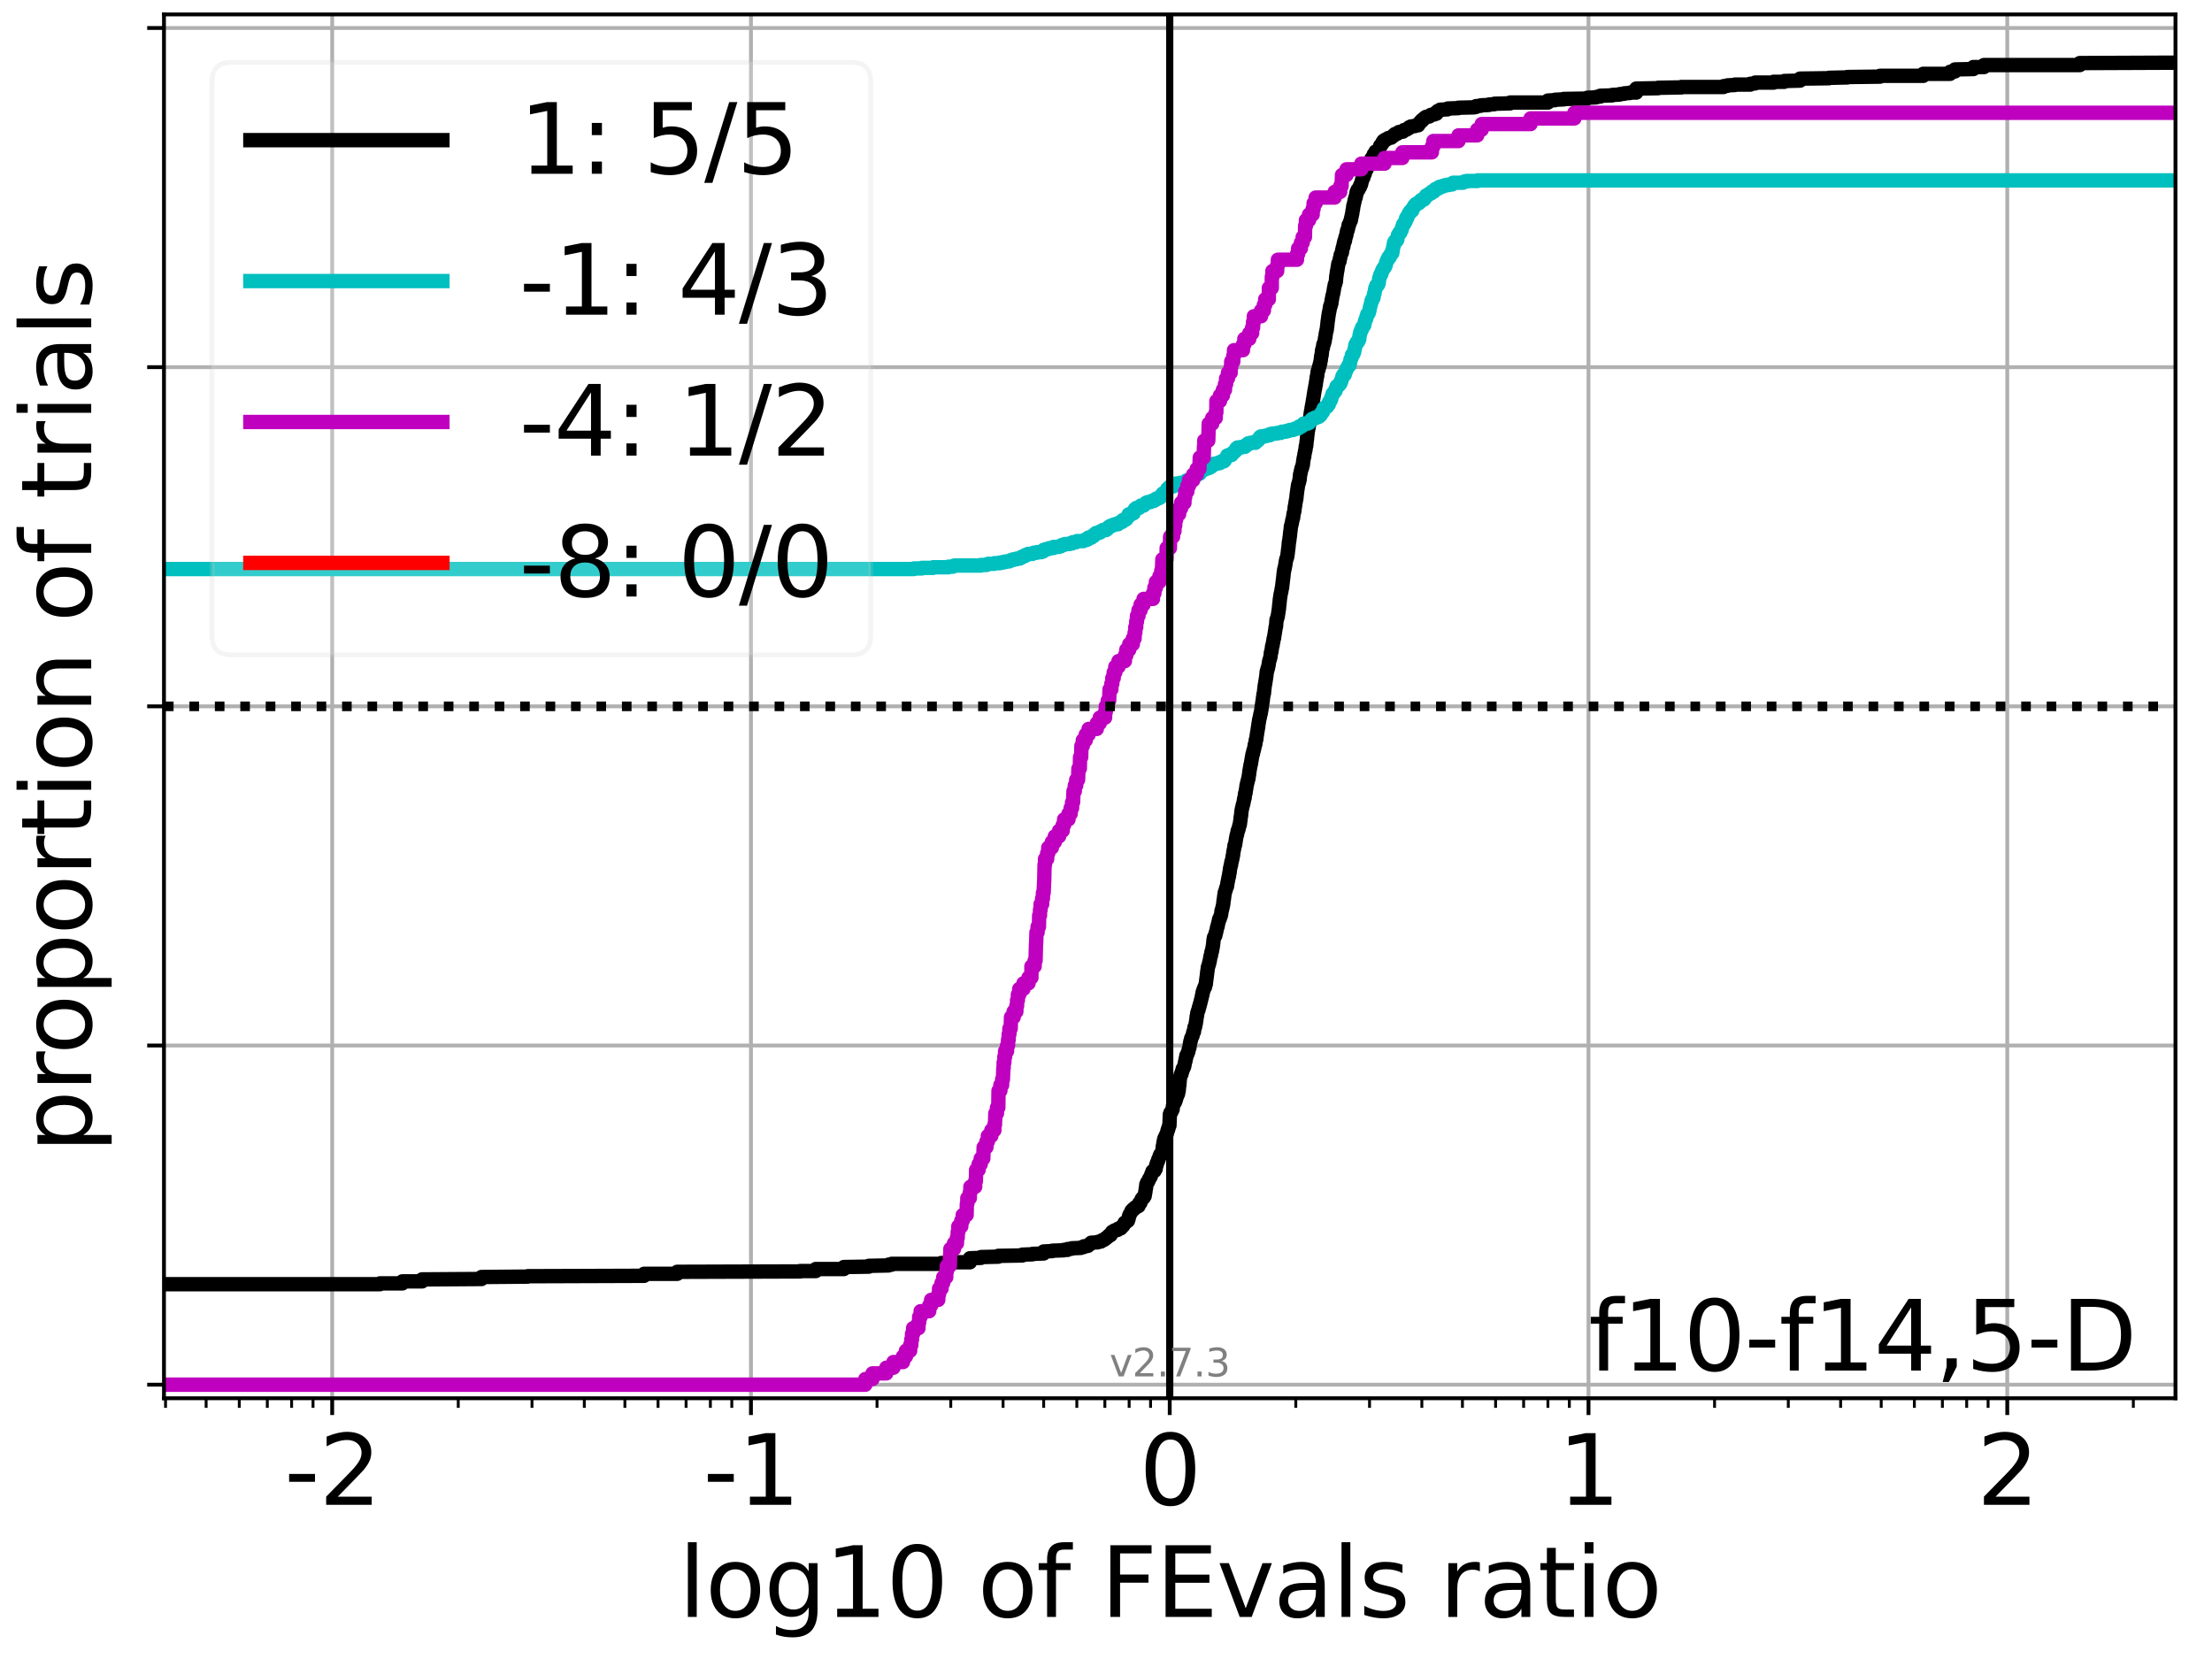 <?xml version="1.0" encoding="utf-8" standalone="no"?>
<!DOCTYPE svg PUBLIC "-//W3C//DTD SVG 1.1//EN"
  "http://www.w3.org/Graphics/SVG/1.1/DTD/svg11.dtd">
<svg xmlns:xlink="http://www.w3.org/1999/xlink" width="460.8pt" height="345.6pt" viewBox="0 0 460.8 345.6" xmlns="http://www.w3.org/2000/svg" version="1.1">
 <defs>
  <style type="text/css">*{stroke-linejoin: round; stroke-linecap: butt}</style>
 </defs>
 <g id="figure_1">
  <g id="patch_1">
   <path d="M 0 345.6 
L 460.8 345.6 
L 460.8 0 
L 0 0 
z
" style="fill: #ffffff"/>
  </g>
  <g id="axes_1">
   <g id="patch_2">
    <path d="M 34.16 291.28 
L 453.192 291.28 
L 453.192 3 
L 34.16 3 
z
" style="fill: #ffffff"/>
   </g>
   <g id="matplotlib.axis_1">
    <g id="xtick_1">
     <g id="line2d_1">
      <path d="M 69.201 291.28 
L 69.201 3 
" clip-path="url(#pbd4b0e4e4c)" style="fill: none; stroke: #b0b0b0; stroke-width: 0.8; stroke-linecap: square"/>
     </g>
     <g id="line2d_2">
      <defs>
       <path id="mb12058c656" d="M 0 0 
L 0 3.5 
" style="stroke: #000000; stroke-width: 0.8"/>
      </defs>
      <g>
       <use xlink:href="#mb12058c656" x="69.201" y="291.28" style="stroke: #000000; stroke-width: 0.8"/>
      </g>
     </g>
     <g id="text_1">
      <!-- -2 -->
      <g transform="translate(59.23 313.477) scale(0.2 -0.2)">
       <defs>
        <path id="DejaVuSans-2d" d="M 313 2009 
L 1997 2009 
L 1997 1497 
L 313 1497 
L 313 2009 
z
" transform="scale(0.016)"/>
        <path id="DejaVuSans-32" d="M 1228 531 
L 3431 531 
L 3431 0 
L 469 0 
L 469 531 
Q 828 903 1448 1529 
Q 2069 2156 2228 2338 
Q 2531 2678 2651 2914 
Q 2772 3150 2772 3378 
Q 2772 3750 2511 3984 
Q 2250 4219 1831 4219 
Q 1534 4219 1204 4116 
Q 875 4013 500 3803 
L 500 4441 
Q 881 4594 1212 4672 
Q 1544 4750 1819 4750 
Q 2544 4750 2975 4387 
Q 3406 4025 3406 3419 
Q 3406 3131 3298 2873 
Q 3191 2616 2906 2266 
Q 2828 2175 2409 1742 
Q 1991 1309 1228 531 
z
" transform="scale(0.016)"/>
       </defs>
       <use xlink:href="#DejaVuSans-2d"/>
       <use xlink:href="#DejaVuSans-32" transform="translate(36.084 0)"/>
      </g>
     </g>
    </g>
    <g id="xtick_2">
     <g id="line2d_3">
      <path d="M 156.438 291.28 
L 156.438 3 
" clip-path="url(#pbd4b0e4e4c)" style="fill: none; stroke: #b0b0b0; stroke-width: 0.8; stroke-linecap: square"/>
     </g>
     <g id="line2d_4">
      <g>
       <use xlink:href="#mb12058c656" x="156.438" y="291.28" style="stroke: #000000; stroke-width: 0.8"/>
      </g>
     </g>
     <g id="text_2">
      <!-- -1 -->
      <g transform="translate(146.468 313.477) scale(0.2 -0.2)">
       <defs>
        <path id="DejaVuSans-31" d="M 794 531 
L 1825 531 
L 1825 4091 
L 703 3866 
L 703 4441 
L 1819 4666 
L 2450 4666 
L 2450 531 
L 3481 531 
L 3481 0 
L 794 0 
L 794 531 
z
" transform="scale(0.016)"/>
       </defs>
       <use xlink:href="#DejaVuSans-2d"/>
       <use xlink:href="#DejaVuSans-31" transform="translate(36.084 0)"/>
      </g>
     </g>
    </g>
    <g id="xtick_3">
     <g id="line2d_5">
      <path d="M 243.676 291.28 
L 243.676 3 
" clip-path="url(#pbd4b0e4e4c)" style="fill: none; stroke: #b0b0b0; stroke-width: 0.8; stroke-linecap: square"/>
     </g>
     <g id="line2d_6">
      <g>
       <use xlink:href="#mb12058c656" x="243.676" y="291.28" style="stroke: #000000; stroke-width: 0.8"/>
      </g>
     </g>
     <g id="text_3">
      <!-- 0 -->
      <g transform="translate(237.314 313.477) scale(0.2 -0.2)">
       <defs>
        <path id="DejaVuSans-30" d="M 2034 4250 
Q 1547 4250 1301 3770 
Q 1056 3291 1056 2328 
Q 1056 1369 1301 889 
Q 1547 409 2034 409 
Q 2525 409 2770 889 
Q 3016 1369 3016 2328 
Q 3016 3291 2770 3770 
Q 2525 4250 2034 4250 
z
M 2034 4750 
Q 2819 4750 3233 4129 
Q 3647 3509 3647 2328 
Q 3647 1150 3233 529 
Q 2819 -91 2034 -91 
Q 1250 -91 836 529 
Q 422 1150 422 2328 
Q 422 3509 836 4129 
Q 1250 4750 2034 4750 
z
" transform="scale(0.016)"/>
       </defs>
       <use xlink:href="#DejaVuSans-30"/>
      </g>
     </g>
    </g>
    <g id="xtick_4">
     <g id="line2d_7">
      <path d="M 330.914 291.28 
L 330.914 3 
" clip-path="url(#pbd4b0e4e4c)" style="fill: none; stroke: #b0b0b0; stroke-width: 0.8; stroke-linecap: square"/>
     </g>
     <g id="line2d_8">
      <g>
       <use xlink:href="#mb12058c656" x="330.914" y="291.28" style="stroke: #000000; stroke-width: 0.8"/>
      </g>
     </g>
     <g id="text_4">
      <!-- 1 -->
      <g transform="translate(324.551 313.477) scale(0.2 -0.2)">
       <use xlink:href="#DejaVuSans-31"/>
      </g>
     </g>
    </g>
    <g id="xtick_5">
     <g id="line2d_9">
      <path d="M 418.151 291.28 
L 418.151 3 
" clip-path="url(#pbd4b0e4e4c)" style="fill: none; stroke: #b0b0b0; stroke-width: 0.8; stroke-linecap: square"/>
     </g>
     <g id="line2d_10">
      <g>
       <use xlink:href="#mb12058c656" x="418.151" y="291.28" style="stroke: #000000; stroke-width: 0.8"/>
      </g>
     </g>
     <g id="text_5">
      <!-- 2 -->
      <g transform="translate(411.789 313.477) scale(0.2 -0.2)">
       <use xlink:href="#DejaVuSans-32"/>
      </g>
     </g>
    </g>
    <g id="xtick_6">
     <g id="line2d_11">
      <defs>
       <path id="m78492bb52a" d="M 0 0 
L 0 2 
" style="stroke: #000000; stroke-width: 0.6"/>
      </defs>
      <g>
       <use xlink:href="#m78492bb52a" x="34.485" y="291.28" style="stroke: #000000; stroke-width: 0.6"/>
      </g>
     </g>
    </g>
    <g id="xtick_7">
     <g id="line2d_12">
      <g>
       <use xlink:href="#m78492bb52a" x="42.94" y="291.28" style="stroke: #000000; stroke-width: 0.6"/>
      </g>
     </g>
    </g>
    <g id="xtick_8">
     <g id="line2d_13">
      <g>
       <use xlink:href="#m78492bb52a" x="49.847" y="291.28" style="stroke: #000000; stroke-width: 0.6"/>
      </g>
     </g>
    </g>
    <g id="xtick_9">
     <g id="line2d_14">
      <g>
       <use xlink:href="#m78492bb52a" x="55.687" y="291.28" style="stroke: #000000; stroke-width: 0.6"/>
      </g>
     </g>
    </g>
    <g id="xtick_10">
     <g id="line2d_15">
      <g>
       <use xlink:href="#m78492bb52a" x="60.747" y="291.28" style="stroke: #000000; stroke-width: 0.6"/>
      </g>
     </g>
    </g>
    <g id="xtick_11">
     <g id="line2d_16">
      <g>
       <use xlink:href="#m78492bb52a" x="65.209" y="291.28" style="stroke: #000000; stroke-width: 0.6"/>
      </g>
     </g>
    </g>
    <g id="xtick_12">
     <g id="line2d_17">
      <g>
       <use xlink:href="#m78492bb52a" x="95.462" y="291.28" style="stroke: #000000; stroke-width: 0.6"/>
      </g>
     </g>
    </g>
    <g id="xtick_13">
     <g id="line2d_18">
      <g>
       <use xlink:href="#m78492bb52a" x="110.824" y="291.28" style="stroke: #000000; stroke-width: 0.6"/>
      </g>
     </g>
    </g>
    <g id="xtick_14">
     <g id="line2d_19">
      <g>
       <use xlink:href="#m78492bb52a" x="121.723" y="291.28" style="stroke: #000000; stroke-width: 0.6"/>
      </g>
     </g>
    </g>
    <g id="xtick_15">
     <g id="line2d_20">
      <g>
       <use xlink:href="#m78492bb52a" x="130.177" y="291.28" style="stroke: #000000; stroke-width: 0.6"/>
      </g>
     </g>
    </g>
    <g id="xtick_16">
     <g id="line2d_21">
      <g>
       <use xlink:href="#m78492bb52a" x="137.085" y="291.28" style="stroke: #000000; stroke-width: 0.6"/>
      </g>
     </g>
    </g>
    <g id="xtick_17">
     <g id="line2d_22">
      <g>
       <use xlink:href="#m78492bb52a" x="142.925" y="291.28" style="stroke: #000000; stroke-width: 0.6"/>
      </g>
     </g>
    </g>
    <g id="xtick_18">
     <g id="line2d_23">
      <g>
       <use xlink:href="#m78492bb52a" x="147.984" y="291.28" style="stroke: #000000; stroke-width: 0.6"/>
      </g>
     </g>
    </g>
    <g id="xtick_19">
     <g id="line2d_24">
      <g>
       <use xlink:href="#m78492bb52a" x="152.447" y="291.28" style="stroke: #000000; stroke-width: 0.6"/>
      </g>
     </g>
    </g>
    <g id="xtick_20">
     <g id="line2d_25">
      <g>
       <use xlink:href="#m78492bb52a" x="182.7" y="291.28" style="stroke: #000000; stroke-width: 0.6"/>
      </g>
     </g>
    </g>
    <g id="xtick_21">
     <g id="line2d_26">
      <g>
       <use xlink:href="#m78492bb52a" x="198.061" y="291.28" style="stroke: #000000; stroke-width: 0.6"/>
      </g>
     </g>
    </g>
    <g id="xtick_22">
     <g id="line2d_27">
      <g>
       <use xlink:href="#m78492bb52a" x="208.961" y="291.28" style="stroke: #000000; stroke-width: 0.6"/>
      </g>
     </g>
    </g>
    <g id="xtick_23">
     <g id="line2d_28">
      <g>
       <use xlink:href="#m78492bb52a" x="217.415" y="291.28" style="stroke: #000000; stroke-width: 0.6"/>
      </g>
     </g>
    </g>
    <g id="xtick_24">
     <g id="line2d_29">
      <g>
       <use xlink:href="#m78492bb52a" x="224.322" y="291.28" style="stroke: #000000; stroke-width: 0.6"/>
      </g>
     </g>
    </g>
    <g id="xtick_25">
     <g id="line2d_30">
      <g>
       <use xlink:href="#m78492bb52a" x="230.163" y="291.28" style="stroke: #000000; stroke-width: 0.6"/>
      </g>
     </g>
    </g>
    <g id="xtick_26">
     <g id="line2d_31">
      <g>
       <use xlink:href="#m78492bb52a" x="235.222" y="291.28" style="stroke: #000000; stroke-width: 0.6"/>
      </g>
     </g>
    </g>
    <g id="xtick_27">
     <g id="line2d_32">
      <g>
       <use xlink:href="#m78492bb52a" x="239.684" y="291.28" style="stroke: #000000; stroke-width: 0.6"/>
      </g>
     </g>
    </g>
    <g id="xtick_28">
     <g id="line2d_33">
      <g>
       <use xlink:href="#m78492bb52a" x="269.937" y="291.28" style="stroke: #000000; stroke-width: 0.6"/>
      </g>
     </g>
    </g>
    <g id="xtick_29">
     <g id="line2d_34">
      <g>
       <use xlink:href="#m78492bb52a" x="285.299" y="291.28" style="stroke: #000000; stroke-width: 0.6"/>
      </g>
     </g>
    </g>
    <g id="xtick_30">
     <g id="line2d_35">
      <g>
       <use xlink:href="#m78492bb52a" x="296.198" y="291.28" style="stroke: #000000; stroke-width: 0.6"/>
      </g>
     </g>
    </g>
    <g id="xtick_31">
     <g id="line2d_36">
      <g>
       <use xlink:href="#m78492bb52a" x="304.652" y="291.28" style="stroke: #000000; stroke-width: 0.6"/>
      </g>
     </g>
    </g>
    <g id="xtick_32">
     <g id="line2d_37">
      <g>
       <use xlink:href="#m78492bb52a" x="311.56" y="291.28" style="stroke: #000000; stroke-width: 0.6"/>
      </g>
     </g>
    </g>
    <g id="xtick_33">
     <g id="line2d_38">
      <g>
       <use xlink:href="#m78492bb52a" x="317.4" y="291.28" style="stroke: #000000; stroke-width: 0.6"/>
      </g>
     </g>
    </g>
    <g id="xtick_34">
     <g id="line2d_39">
      <g>
       <use xlink:href="#m78492bb52a" x="322.459" y="291.28" style="stroke: #000000; stroke-width: 0.6"/>
      </g>
     </g>
    </g>
    <g id="xtick_35">
     <g id="line2d_40">
      <g>
       <use xlink:href="#m78492bb52a" x="326.922" y="291.28" style="stroke: #000000; stroke-width: 0.6"/>
      </g>
     </g>
    </g>
    <g id="xtick_36">
     <g id="line2d_41">
      <g>
       <use xlink:href="#m78492bb52a" x="357.175" y="291.28" style="stroke: #000000; stroke-width: 0.6"/>
      </g>
     </g>
    </g>
    <g id="xtick_37">
     <g id="line2d_42">
      <g>
       <use xlink:href="#m78492bb52a" x="372.537" y="291.28" style="stroke: #000000; stroke-width: 0.6"/>
      </g>
     </g>
    </g>
    <g id="xtick_38">
     <g id="line2d_43">
      <g>
       <use xlink:href="#m78492bb52a" x="383.436" y="291.28" style="stroke: #000000; stroke-width: 0.6"/>
      </g>
     </g>
    </g>
    <g id="xtick_39">
     <g id="line2d_44">
      <g>
       <use xlink:href="#m78492bb52a" x="391.89" y="291.28" style="stroke: #000000; stroke-width: 0.6"/>
      </g>
     </g>
    </g>
    <g id="xtick_40">
     <g id="line2d_45">
      <g>
       <use xlink:href="#m78492bb52a" x="398.798" y="291.28" style="stroke: #000000; stroke-width: 0.6"/>
      </g>
     </g>
    </g>
    <g id="xtick_41">
     <g id="line2d_46">
      <g>
       <use xlink:href="#m78492bb52a" x="404.638" y="291.28" style="stroke: #000000; stroke-width: 0.6"/>
      </g>
     </g>
    </g>
    <g id="xtick_42">
     <g id="line2d_47">
      <g>
       <use xlink:href="#m78492bb52a" x="409.697" y="291.28" style="stroke: #000000; stroke-width: 0.6"/>
      </g>
     </g>
    </g>
    <g id="xtick_43">
     <g id="line2d_48">
      <g>
       <use xlink:href="#m78492bb52a" x="414.159" y="291.28" style="stroke: #000000; stroke-width: 0.6"/>
      </g>
     </g>
    </g>
    <g id="xtick_44">
     <g id="line2d_49">
      <g>
       <use xlink:href="#m78492bb52a" x="444.412" y="291.28" style="stroke: #000000; stroke-width: 0.6"/>
      </g>
     </g>
    </g>
    <g id="text_6">
     <!-- log10 of FEvals ratio -->
     <g transform="translate(141.371 336.833) scale(0.2 -0.2)">
      <defs>
       <path id="DejaVuSans-6c" d="M 603 4863 
L 1178 4863 
L 1178 0 
L 603 0 
L 603 4863 
z
" transform="scale(0.016)"/>
       <path id="DejaVuSans-6f" d="M 1959 3097 
Q 1497 3097 1228 2736 
Q 959 2375 959 1747 
Q 959 1119 1226 758 
Q 1494 397 1959 397 
Q 2419 397 2687 759 
Q 2956 1122 2956 1747 
Q 2956 2369 2687 2733 
Q 2419 3097 1959 3097 
z
M 1959 3584 
Q 2709 3584 3137 3096 
Q 3566 2609 3566 1747 
Q 3566 888 3137 398 
Q 2709 -91 1959 -91 
Q 1206 -91 779 398 
Q 353 888 353 1747 
Q 353 2609 779 3096 
Q 1206 3584 1959 3584 
z
" transform="scale(0.016)"/>
       <path id="DejaVuSans-67" d="M 2906 1791 
Q 2906 2416 2648 2759 
Q 2391 3103 1925 3103 
Q 1463 3103 1205 2759 
Q 947 2416 947 1791 
Q 947 1169 1205 825 
Q 1463 481 1925 481 
Q 2391 481 2648 825 
Q 2906 1169 2906 1791 
z
M 3481 434 
Q 3481 -459 3084 -895 
Q 2688 -1331 1869 -1331 
Q 1566 -1331 1297 -1286 
Q 1028 -1241 775 -1147 
L 775 -588 
Q 1028 -725 1275 -790 
Q 1522 -856 1778 -856 
Q 2344 -856 2625 -561 
Q 2906 -266 2906 331 
L 2906 616 
Q 2728 306 2450 153 
Q 2172 0 1784 0 
Q 1141 0 747 490 
Q 353 981 353 1791 
Q 353 2603 747 3093 
Q 1141 3584 1784 3584 
Q 2172 3584 2450 3431 
Q 2728 3278 2906 2969 
L 2906 3500 
L 3481 3500 
L 3481 434 
z
" transform="scale(0.016)"/>
       <path id="DejaVuSans-20" transform="scale(0.016)"/>
       <path id="DejaVuSans-66" d="M 2375 4863 
L 2375 4384 
L 1825 4384 
Q 1516 4384 1395 4259 
Q 1275 4134 1275 3809 
L 1275 3500 
L 2222 3500 
L 2222 3053 
L 1275 3053 
L 1275 0 
L 697 0 
L 697 3053 
L 147 3053 
L 147 3500 
L 697 3500 
L 697 3744 
Q 697 4328 969 4595 
Q 1241 4863 1831 4863 
L 2375 4863 
z
" transform="scale(0.016)"/>
       <path id="DejaVuSans-46" d="M 628 4666 
L 3309 4666 
L 3309 4134 
L 1259 4134 
L 1259 2759 
L 3109 2759 
L 3109 2228 
L 1259 2228 
L 1259 0 
L 628 0 
L 628 4666 
z
" transform="scale(0.016)"/>
       <path id="DejaVuSans-45" d="M 628 4666 
L 3578 4666 
L 3578 4134 
L 1259 4134 
L 1259 2753 
L 3481 2753 
L 3481 2222 
L 1259 2222 
L 1259 531 
L 3634 531 
L 3634 0 
L 628 0 
L 628 4666 
z
" transform="scale(0.016)"/>
       <path id="DejaVuSans-76" d="M 191 3500 
L 800 3500 
L 1894 563 
L 2988 3500 
L 3597 3500 
L 2284 0 
L 1503 0 
L 191 3500 
z
" transform="scale(0.016)"/>
       <path id="DejaVuSans-61" d="M 2194 1759 
Q 1497 1759 1228 1600 
Q 959 1441 959 1056 
Q 959 750 1161 570 
Q 1363 391 1709 391 
Q 2188 391 2477 730 
Q 2766 1069 2766 1631 
L 2766 1759 
L 2194 1759 
z
M 3341 1997 
L 3341 0 
L 2766 0 
L 2766 531 
Q 2569 213 2275 61 
Q 1981 -91 1556 -91 
Q 1019 -91 701 211 
Q 384 513 384 1019 
Q 384 1609 779 1909 
Q 1175 2209 1959 2209 
L 2766 2209 
L 2766 2266 
Q 2766 2663 2505 2880 
Q 2244 3097 1772 3097 
Q 1472 3097 1187 3025 
Q 903 2953 641 2809 
L 641 3341 
Q 956 3463 1253 3523 
Q 1550 3584 1831 3584 
Q 2591 3584 2966 3190 
Q 3341 2797 3341 1997 
z
" transform="scale(0.016)"/>
       <path id="DejaVuSans-73" d="M 2834 3397 
L 2834 2853 
Q 2591 2978 2328 3040 
Q 2066 3103 1784 3103 
Q 1356 3103 1142 2972 
Q 928 2841 928 2578 
Q 928 2378 1081 2264 
Q 1234 2150 1697 2047 
L 1894 2003 
Q 2506 1872 2764 1633 
Q 3022 1394 3022 966 
Q 3022 478 2636 193 
Q 2250 -91 1575 -91 
Q 1294 -91 989 -36 
Q 684 19 347 128 
L 347 722 
Q 666 556 975 473 
Q 1284 391 1588 391 
Q 1994 391 2212 530 
Q 2431 669 2431 922 
Q 2431 1156 2273 1281 
Q 2116 1406 1581 1522 
L 1381 1569 
Q 847 1681 609 1914 
Q 372 2147 372 2553 
Q 372 3047 722 3315 
Q 1072 3584 1716 3584 
Q 2034 3584 2315 3537 
Q 2597 3491 2834 3397 
z
" transform="scale(0.016)"/>
       <path id="DejaVuSans-72" d="M 2631 2963 
Q 2534 3019 2420 3045 
Q 2306 3072 2169 3072 
Q 1681 3072 1420 2755 
Q 1159 2438 1159 1844 
L 1159 0 
L 581 0 
L 581 3500 
L 1159 3500 
L 1159 2956 
Q 1341 3275 1631 3429 
Q 1922 3584 2338 3584 
Q 2397 3584 2469 3576 
Q 2541 3569 2628 3553 
L 2631 2963 
z
" transform="scale(0.016)"/>
       <path id="DejaVuSans-74" d="M 1172 4494 
L 1172 3500 
L 2356 3500 
L 2356 3053 
L 1172 3053 
L 1172 1153 
Q 1172 725 1289 603 
Q 1406 481 1766 481 
L 2356 481 
L 2356 0 
L 1766 0 
Q 1100 0 847 248 
Q 594 497 594 1153 
L 594 3053 
L 172 3053 
L 172 3500 
L 594 3500 
L 594 4494 
L 1172 4494 
z
" transform="scale(0.016)"/>
       <path id="DejaVuSans-69" d="M 603 3500 
L 1178 3500 
L 1178 0 
L 603 0 
L 603 3500 
z
M 603 4863 
L 1178 4863 
L 1178 4134 
L 603 4134 
L 603 4863 
z
" transform="scale(0.016)"/>
      </defs>
      <use xlink:href="#DejaVuSans-6c"/>
      <use xlink:href="#DejaVuSans-6f" transform="translate(27.783 0)"/>
      <use xlink:href="#DejaVuSans-67" transform="translate(88.965 0)"/>
      <use xlink:href="#DejaVuSans-31" transform="translate(152.441 0)"/>
      <use xlink:href="#DejaVuSans-30" transform="translate(216.064 0)"/>
      <use xlink:href="#DejaVuSans-20" transform="translate(279.688 0)"/>
      <use xlink:href="#DejaVuSans-6f" transform="translate(311.475 0)"/>
      <use xlink:href="#DejaVuSans-66" transform="translate(372.656 0)"/>
      <use xlink:href="#DejaVuSans-20" transform="translate(407.861 0)"/>
      <use xlink:href="#DejaVuSans-46" transform="translate(439.648 0)"/>
      <use xlink:href="#DejaVuSans-45" transform="translate(497.168 0)"/>
      <use xlink:href="#DejaVuSans-76" transform="translate(560.352 0)"/>
      <use xlink:href="#DejaVuSans-61" transform="translate(619.531 0)"/>
      <use xlink:href="#DejaVuSans-6c" transform="translate(680.811 0)"/>
      <use xlink:href="#DejaVuSans-73" transform="translate(708.594 0)"/>
      <use xlink:href="#DejaVuSans-20" transform="translate(760.693 0)"/>
      <use xlink:href="#DejaVuSans-72" transform="translate(792.48 0)"/>
      <use xlink:href="#DejaVuSans-61" transform="translate(833.594 0)"/>
      <use xlink:href="#DejaVuSans-74" transform="translate(894.873 0)"/>
      <use xlink:href="#DejaVuSans-69" transform="translate(934.082 0)"/>
      <use xlink:href="#DejaVuSans-6f" transform="translate(961.865 0)"/>
     </g>
    </g>
   </g>
   <g id="matplotlib.axis_2">
    <g id="ytick_1">
     <g id="line2d_50">
      <path d="M 34.16 288.454 
L 453.192 288.454 
" clip-path="url(#pbd4b0e4e4c)" style="fill: none; stroke: #b0b0b0; stroke-width: 0.8; stroke-linecap: square"/>
     </g>
     <g id="line2d_51">
      <defs>
       <path id="m5a69b3533b" d="M 0 0 
L -3.5 0 
" style="stroke: #000000; stroke-width: 0.8"/>
      </defs>
      <g>
       <use xlink:href="#m5a69b3533b" x="34.16" y="288.454" style="stroke: #000000; stroke-width: 0.8"/>
      </g>
     </g>
    </g>
    <g id="ytick_2">
     <g id="line2d_52">
      <path d="M 34.16 217.797 
L 453.192 217.797 
" clip-path="url(#pbd4b0e4e4c)" style="fill: none; stroke: #b0b0b0; stroke-width: 0.8; stroke-linecap: square"/>
     </g>
     <g id="line2d_53">
      <g>
       <use xlink:href="#m5a69b3533b" x="34.16" y="217.797" style="stroke: #000000; stroke-width: 0.8"/>
      </g>
     </g>
    </g>
    <g id="ytick_3">
     <g id="line2d_54">
      <path d="M 34.16 147.14 
L 453.192 147.14 
" clip-path="url(#pbd4b0e4e4c)" style="fill: none; stroke: #b0b0b0; stroke-width: 0.8; stroke-linecap: square"/>
     </g>
     <g id="line2d_55">
      <g>
       <use xlink:href="#m5a69b3533b" x="34.16" y="147.14" style="stroke: #000000; stroke-width: 0.8"/>
      </g>
     </g>
    </g>
    <g id="ytick_4">
     <g id="line2d_56">
      <path d="M 34.16 76.483 
L 453.192 76.483 
" clip-path="url(#pbd4b0e4e4c)" style="fill: none; stroke: #b0b0b0; stroke-width: 0.8; stroke-linecap: square"/>
     </g>
     <g id="line2d_57">
      <g>
       <use xlink:href="#m5a69b3533b" x="34.16" y="76.483" style="stroke: #000000; stroke-width: 0.8"/>
      </g>
     </g>
    </g>
    <g id="ytick_5">
     <g id="line2d_58">
      <path d="M 34.16 5.826 
L 453.192 5.826 
" clip-path="url(#pbd4b0e4e4c)" style="fill: none; stroke: #b0b0b0; stroke-width: 0.8; stroke-linecap: square"/>
     </g>
     <g id="line2d_59">
      <g>
       <use xlink:href="#m5a69b3533b" x="34.16" y="5.826" style="stroke: #000000; stroke-width: 0.8"/>
      </g>
     </g>
    </g>
    <g id="text_7">
     <!-- proportion of trials -->
     <g transform="translate(19.001 240.146) rotate(-90) scale(0.2 -0.2)">
      <defs>
       <path id="DejaVuSans-70" d="M 1159 525 
L 1159 -1331 
L 581 -1331 
L 581 3500 
L 1159 3500 
L 1159 2969 
Q 1341 3281 1617 3432 
Q 1894 3584 2278 3584 
Q 2916 3584 3314 3078 
Q 3713 2572 3713 1747 
Q 3713 922 3314 415 
Q 2916 -91 2278 -91 
Q 1894 -91 1617 61 
Q 1341 213 1159 525 
z
M 3116 1747 
Q 3116 2381 2855 2742 
Q 2594 3103 2138 3103 
Q 1681 3103 1420 2742 
Q 1159 2381 1159 1747 
Q 1159 1113 1420 752 
Q 1681 391 2138 391 
Q 2594 391 2855 752 
Q 3116 1113 3116 1747 
z
" transform="scale(0.016)"/>
       <path id="DejaVuSans-6e" d="M 3513 2113 
L 3513 0 
L 2938 0 
L 2938 2094 
Q 2938 2591 2744 2837 
Q 2550 3084 2163 3084 
Q 1697 3084 1428 2787 
Q 1159 2491 1159 1978 
L 1159 0 
L 581 0 
L 581 3500 
L 1159 3500 
L 1159 2956 
Q 1366 3272 1645 3428 
Q 1925 3584 2291 3584 
Q 2894 3584 3203 3211 
Q 3513 2838 3513 2113 
z
" transform="scale(0.016)"/>
      </defs>
      <use xlink:href="#DejaVuSans-70"/>
      <use xlink:href="#DejaVuSans-72" transform="translate(63.477 0)"/>
      <use xlink:href="#DejaVuSans-6f" transform="translate(102.34 0)"/>
      <use xlink:href="#DejaVuSans-70" transform="translate(163.521 0)"/>
      <use xlink:href="#DejaVuSans-6f" transform="translate(226.998 0)"/>
      <use xlink:href="#DejaVuSans-72" transform="translate(288.18 0)"/>
      <use xlink:href="#DejaVuSans-74" transform="translate(329.293 0)"/>
      <use xlink:href="#DejaVuSans-69" transform="translate(368.502 0)"/>
      <use xlink:href="#DejaVuSans-6f" transform="translate(396.285 0)"/>
      <use xlink:href="#DejaVuSans-6e" transform="translate(457.467 0)"/>
      <use xlink:href="#DejaVuSans-20" transform="translate(520.846 0)"/>
      <use xlink:href="#DejaVuSans-6f" transform="translate(552.633 0)"/>
      <use xlink:href="#DejaVuSans-66" transform="translate(613.814 0)"/>
      <use xlink:href="#DejaVuSans-20" transform="translate(649.02 0)"/>
      <use xlink:href="#DejaVuSans-74" transform="translate(680.807 0)"/>
      <use xlink:href="#DejaVuSans-72" transform="translate(720.016 0)"/>
      <use xlink:href="#DejaVuSans-69" transform="translate(761.129 0)"/>
      <use xlink:href="#DejaVuSans-61" transform="translate(788.912 0)"/>
      <use xlink:href="#DejaVuSans-6c" transform="translate(850.191 0)"/>
      <use xlink:href="#DejaVuSans-73" transform="translate(877.975 0)"/>
     </g>
    </g>
   </g>
   <g id="line2d_60">
    <path d="M 34.16 267.518 
L 79.145 267.518 
L 79.145 267.435 
L 79.145 267.352 
L 83.812 267.352 
L 83.812 267.269 
L 83.812 266.937 
L 87.928 266.937 
L 87.928 266.854 
L 87.928 266.521 
L 100.305 266.438 
L 100.305 266.023 
L 109.929 265.94 
L 109.929 265.857 
L 134.169 265.774 
L 134.169 265.358 
L 141.077 265.358 
L 141.077 265.275 
L 141.077 264.943 
L 166.711 264.86 
L 166.711 264.777 
L 169.952 264.777 
L 169.952 264.694 
L 169.952 264.361 
L 175.792 264.361 
L 175.792 264.278 
L 175.792 263.946 
L 180.99 263.863 
L 180.99 263.697 
L 185.106 263.614 
L 185.106 263.448 
L 185.774 263.448 
L 185.774 263.365 
L 185.774 263.281 
L 196.046 263.281 
L 196.046 263.198 
L 196.046 263.115 
L 197.483 263.115 
L 197.483 263.032 
L 197.483 262.949 
L 202.053 262.949 
L 202.053 262.866 
L 202.053 262.118 
L 204.361 262.035 
L 204.361 261.869 
L 207.959 261.786 
L 207.959 261.62 
L 212.952 261.537 
L 212.971 261.371 
L 215.118 261.288 
L 215.118 261.205 
L 217.415 261.121 
L 217.415 260.706 
L 219.234 260.623 
L 219.234 260.54 
L 221.597 260.457 
L 221.597 260.374 
L 222.374 260.374 
L 222.374 260.291 
L 222.374 260.208 
L 223.25 260.125 
L 223.25 260.041 
L 225.158 259.958 
L 225.158 259.875 
L 225.733 259.792 
L 225.793 259.626 
L 226.625 259.543 
L 226.625 259.46 
L 226.83 259.377 
L 226.83 259.294 
L 227.038 259.211 
L 227.113 259.045 
L 227.317 258.961 
L 227.317 258.878 
L 228.681 258.795 
L 228.681 258.712 
L 229.354 258.629 
L 229.354 258.546 
L 229.558 258.463 
L 229.558 258.38 
L 229.967 258.297 
L 229.967 258.214 
L 230.217 258.131 
L 230.217 258.048 
L 230.391 257.965 
L 230.391 257.881 
L 230.636 257.798 
L 230.744 257.632 
L 230.949 257.549 
L 230.97 257.383 
L 231.347 257.3 
L 231.409 257.051 
L 231.573 256.968 
L 231.666 256.635 
L 231.922 256.552 
L 231.922 256.469 
L 232.221 256.386 
L 232.221 256.303 
L 232.817 256.22 
L 232.906 255.971 
L 233.468 255.888 
L 233.526 255.638 
L 233.779 255.555 
L 233.875 255.389 
L 234.012 255.306 
L 234.122 255.057 
L 234.163 254.974 
L 234.267 254.725 
L 234.531 254.641 
L 234.531 254.558 
L 234.767 254.475 
L 234.767 254.392 
L 234.971 254.309 
L 234.997 253.977 
L 235.111 253.894 
L 235.202 253.312 
L 235.275 253.229 
L 235.339 252.98 
L 235.432 252.897 
L 235.539 252.648 
L 235.617 252.565 
L 235.721 252.232 
L 235.962 252.149 
L 236.035 251.9 
L 236.327 251.817 
L 236.417 251.568 
L 236.671 251.485 
L 236.671 251.401 
L 237.048 251.318 
L 237.048 251.235 
L 237.184 251.235 
L 237.184 251.152 
L 237.25 250.82 
L 237.313 250.737 
L 237.313 250.654 
L 237.573 250.571 
L 237.662 250.238 
L 237.73 250.155 
L 237.813 249.823 
L 237.923 249.74 
L 237.923 249.657 
L 238.072 249.574 
L 238.072 249.491 
L 238.254 249.491 
L 238.254 249.408 
L 238.329 249.241 
L 238.452 249.158 
L 238.558 248.494 
L 238.588 248.411 
L 238.687 247.58 
L 238.734 247.497 
L 238.798 246.749 
L 238.865 246.666 
L 238.968 246.334 
L 239.131 246.251 
L 239.222 246.001 
L 239.282 245.918 
L 239.382 245.586 
L 239.485 245.503 
L 239.591 245.254 
L 239.678 245.171 
L 239.78 244.921 
L 239.801 244.838 
L 239.856 244.589 
L 239.943 244.506 
L 240.037 244.174 
L 240.084 244.091 
L 240.084 244.008 
L 240.509 243.925 
L 240.61 243.592 
L 240.745 243.509 
L 240.842 242.761 
L 240.95 242.678 
L 240.95 242.678 
L 241.004 242.263 
L 241.101 242.18 
L 241.194 241.931 
L 241.246 241.848 
L 241.291 241.515 
L 241.374 241.432 
L 241.484 241.183 
L 241.494 241.1 
L 241.594 240.768 
L 241.689 240.685 
L 241.7 240.518 
L 242.005 240.435 
L 242.1 239.771 
L 242.162 239.688 
L 242.239 238.774 
L 242.287 238.691 
L 242.387 237.943 
L 242.41 237.86 
L 242.507 237.361 
L 242.528 237.361 
L 242.528 237.278 
L 242.623 237.029 
L 242.701 236.946 
L 242.805 236.697 
L 242.836 236.614 
L 242.937 236.365 
L 243.025 236.281 
L 243.119 235.949 
L 243.147 235.866 
L 243.239 235.451 
L 243.324 235.368 
L 243.368 235.035 
L 243.448 234.952 
L 243.53 234.537 
L 243.617 234.454 
L 243.708 232.128 
L 243.765 232.045 
L 243.822 231.795 
L 243.987 231.712 
L 244.091 231.463 
L 244.133 231.38 
L 244.185 231.214 
L 244.268 231.131 
L 244.268 231.131 
L 244.356 230.383 
L 244.406 230.3 
L 244.513 229.968 
L 244.565 229.885 
L 244.636 229.718 
L 244.761 229.635 
L 244.814 229.386 
L 244.898 229.303 
L 245.007 228.888 
L 245.032 228.805 
L 245.132 228.472 
L 245.186 228.389 
L 245.262 227.974 
L 245.405 227.891 
L 245.501 227.309 
L 245.545 227.226 
L 245.636 226.146 
L 245.681 226.063 
L 245.776 224.817 
L 245.799 224.734 
L 245.896 224.152 
L 245.931 224.069 
L 245.991 223.82 
L 246.129 223.737 
L 246.216 223.238 
L 246.294 223.155 
L 246.378 222.657 
L 246.522 222.574 
L 246.631 222.325 
L 246.675 222.241 
L 246.762 221.743 
L 246.789 221.66 
L 246.885 221.161 
L 246.935 221.078 
L 247.025 220.497 
L 247.08 220.414 
L 247.14 219.915 
L 247.237 219.832 
L 247.322 219.583 
L 247.388 219.5 
L 247.474 219.168 
L 247.543 219.085 
L 247.645 218.586 
L 247.696 218.503 
L 247.798 218.088 
L 247.809 218.088 
L 247.809 218.005 
L 247.901 217.34 
L 247.93 217.257 
L 247.978 216.925 
L 248.053 216.841 
L 248.157 216.26 
L 248.245 216.177 
L 248.355 215.845 
L 248.427 215.761 
L 248.496 215.429 
L 248.547 215.346 
L 248.581 215.014 
L 248.724 214.931 
L 248.83 214.017 
L 248.952 213.934 
L 249.06 213.352 
L 249.091 213.269 
L 249.188 212.605 
L 249.214 212.521 
L 249.302 211.691 
L 249.356 211.608 
L 249.436 210.943 
L 249.492 210.86 
L 249.602 210.445 
L 249.679 210.361 
L 249.784 209.78 
L 249.858 209.697 
L 249.959 209.198 
L 250.014 209.115 
L 250.114 208.617 
L 250.155 208.534 
L 250.265 208.035 
L 250.303 207.952 
L 250.408 207.371 
L 250.47 207.288 
L 250.532 206.706 
L 250.616 206.623 
L 250.699 206.208 
L 250.78 206.125 
L 250.889 205.709 
L 251.023 205.626 
L 251.116 205.128 
L 251.182 205.045 
L 251.284 204.131 
L 251.301 204.131 
L 251.301 204.048 
L 251.41 203.217 
L 251.425 203.134 
L 251.509 202.303 
L 251.537 202.303 
L 251.537 202.22 
L 251.629 201.472 
L 251.683 201.389 
L 251.793 200.974 
L 251.846 200.891 
L 251.927 200.392 
L 251.991 200.309 
L 252.094 199.645 
L 252.108 199.561 
L 252.183 199.146 
L 252.264 199.063 
L 252.366 198.315 
L 252.453 198.232 
L 252.55 197.651 
L 252.587 197.568 
L 252.696 196.82 
L 252.712 196.737 
L 252.81 195.74 
L 252.825 195.74 
L 252.825 195.657 
L 252.91 195.241 
L 253.031 195.158 
L 253.035 194.992 
L 253.175 194.909 
L 253.26 194.328 
L 253.336 194.245 
L 253.444 193.663 
L 253.465 193.663 
L 253.465 193.58 
L 253.57 193.081 
L 253.654 192.998 
L 253.741 192.417 
L 253.78 192.334 
L 253.884 191.918 
L 253.92 191.835 
L 253.961 191.503 
L 254.097 191.42 
L 254.177 191.005 
L 254.263 190.922 
L 254.364 190.589 
L 254.385 190.506 
L 254.476 189.675 
L 254.549 189.592 
L 254.658 189.094 
L 254.684 189.011 
L 254.787 188.512 
L 254.812 188.429 
L 254.906 187.515 
L 254.943 187.432 
L 255.054 186.518 
L 255.067 186.435 
L 255.14 185.937 
L 255.187 185.854 
L 255.257 185.605 
L 255.303 185.522 
L 255.412 185.106 
L 255.435 185.023 
L 255.513 184.774 
L 255.592 184.691 
L 255.702 183.943 
L 255.722 183.86 
L 255.815 183.362 
L 255.845 183.278 
L 255.942 182.697 
L 256.003 182.614 
L 256.11 181.783 
L 256.163 181.7 
L 256.246 180.869 
L 256.292 180.786 
L 256.379 180.288 
L 256.448 180.205 
L 256.52 179.54 
L 256.588 179.457 
L 256.698 178.958 
L 256.735 178.875 
L 256.807 178.294 
L 256.859 178.211 
L 256.945 177.38 
L 256.982 177.297 
L 257.084 176.798 
L 257.101 176.715 
L 257.166 176.134 
L 257.275 176.051 
L 257.384 175.386 
L 257.396 175.303 
L 257.5 174.638 
L 257.517 174.555 
L 257.627 173.974 
L 257.692 173.891 
L 257.795 173.309 
L 257.811 173.226 
L 257.868 172.977 
L 257.962 172.894 
L 258.07 172.478 
L 258.089 172.395 
L 258.195 171.897 
L 258.268 171.814 
L 258.366 171.066 
L 258.388 170.983 
L 258.47 170.152 
L 258.518 170.069 
L 258.624 168.989 
L 258.639 168.906 
L 258.744 168.325 
L 258.797 168.242 
L 258.9 167.66 
L 258.961 167.577 
L 259.069 167.078 
L 259.086 166.995 
L 259.194 166.331 
L 259.269 166.248 
L 259.365 165.334 
L 259.453 165.251 
L 259.562 164.42 
L 259.601 164.337 
L 259.683 163.589 
L 259.743 163.506 
L 259.822 163.008 
L 259.882 162.925 
L 259.993 162.343 
L 260.061 162.26 
L 260.16 161.512 
L 260.189 161.429 
L 260.298 160.515 
L 260.324 160.432 
L 260.418 159.851 
L 260.438 159.768 
L 260.522 159.269 
L 260.578 159.186 
L 260.666 158.605 
L 260.692 158.522 
L 260.779 157.857 
L 260.816 157.774 
L 260.923 157.109 
L 261.011 157.026 
L 261.112 156.362 
L 261.191 156.278 
L 261.294 155.78 
L 261.322 155.697 
L 261.396 155.115 
L 261.506 155.032 
L 261.612 154.118 
L 261.706 154.035 
L 261.807 153.122 
L 261.838 153.038 
L 261.926 152.374 
L 261.964 152.291 
L 262.058 151.543 
L 262.094 151.543 
L 262.094 151.46 
L 262.18 150.712 
L 262.211 150.629 
L 262.32 149.882 
L 262.345 149.798 
L 262.456 149.383 
L 262.475 149.3 
L 262.55 148.802 
L 262.61 148.718 
L 262.72 148.054 
L 262.748 147.971 
L 262.859 147.057 
L 262.885 146.974 
L 262.985 146.226 
L 263.026 146.143 
L 263.125 145.229 
L 263.153 145.146 
L 263.22 144.565 
L 263.294 144.482 
L 263.405 143.318 
L 263.416 143.318 
L 263.416 143.235 
L 263.509 142.571 
L 263.552 142.488 
L 263.649 141.74 
L 263.674 141.657 
L 263.783 140.909 
L 263.802 140.826 
L 263.881 139.912 
L 263.963 139.829 
L 264.038 139.331 
L 264.123 139.248 
L 264.228 138.666 
L 264.268 138.583 
L 264.366 137.835 
L 264.398 137.752 
L 264.486 137.42 
L 264.526 137.337 
L 264.633 136.922 
L 264.659 136.838 
L 264.758 135.925 
L 264.839 135.842 
L 264.948 135.094 
L 264.96 135.011 
L 265.009 134.595 
L 265.089 134.512 
L 265.198 133.765 
L 265.244 133.682 
L 265.327 133.017 
L 265.407 132.934 
L 265.498 132.186 
L 265.528 132.103 
L 265.635 131.355 
L 265.668 131.272 
L 265.74 130.608 
L 265.816 130.525 
L 265.921 129.112 
L 266.017 129.029 
L 266.114 128.531 
L 266.173 128.448 
L 266.269 127.783 
L 266.29 127.7 
L 266.381 127.035 
L 266.409 126.952 
L 266.494 125.955 
L 266.522 125.955 
L 266.522 125.872 
L 266.632 124.709 
L 266.66 124.626 
L 266.763 123.878 
L 266.785 123.795 
L 266.891 123.297 
L 266.919 123.214 
L 267.019 122.549 
L 267.071 122.466 
L 267.181 121.469 
L 267.191 121.386 
L 267.298 120.472 
L 267.326 120.389 
L 267.411 119.392 
L 267.439 119.309 
L 267.54 118.562 
L 267.602 118.478 
L 267.683 117.98 
L 267.721 117.897 
L 267.827 117.149 
L 267.843 117.066 
L 267.952 116.485 
L 268.015 116.402 
L 268.123 116.069 
L 268.141 115.986 
L 268.245 115.322 
L 268.259 115.238 
L 268.366 114.242 
L 268.399 114.158 
L 268.501 112.912 
L 268.555 112.829 
L 268.66 111.915 
L 268.686 111.832 
L 268.795 110.752 
L 268.824 110.669 
L 268.928 109.589 
L 268.99 109.506 
L 269.096 109.008 
L 269.123 108.925 
L 269.199 108.426 
L 269.247 108.343 
L 269.356 107.845 
L 269.386 107.845 
L 269.386 107.762 
L 269.472 107.014 
L 269.518 106.931 
L 269.618 106.515 
L 269.644 106.432 
L 269.719 105.602 
L 269.768 105.518 
L 269.87 104.771 
L 269.891 104.688 
L 270.001 104.023 
L 270.043 103.94 
L 270.146 102.86 
L 270.164 102.777 
L 270.271 101.946 
L 270.3 101.863 
L 270.406 101.032 
L 270.442 100.949 
L 270.536 100.617 
L 270.588 100.534 
L 270.684 100.035 
L 270.732 99.952 
L 270.839 98.789 
L 270.901 98.706 
L 270.996 98.125 
L 271.042 98.042 
L 271.127 97.543 
L 271.242 97.46 
L 271.328 96.962 
L 271.401 96.879 
L 271.496 95.965 
L 271.517 95.882 
L 271.615 95.3 
L 271.673 95.217 
L 271.764 94.469 
L 271.801 94.386 
L 271.905 93.805 
L 271.955 93.722 
L 272.02 92.974 
L 272.105 92.891 
L 272.204 91.811 
L 272.237 91.728 
L 272.34 90.648 
L 272.354 90.565 
L 272.462 89.734 
L 272.482 89.651 
L 272.592 89.069 
L 272.619 88.986 
L 272.73 88.322 
L 272.744 88.239 
L 272.844 87.74 
L 272.888 87.657 
L 272.989 86.494 
L 273.005 86.411 
L 273.113 85.663 
L 273.172 85.663 
L 273.172 85.58 
L 273.263 84.749 
L 273.299 84.666 
L 273.396 84.085 
L 273.434 84.002 
L 273.527 83.254 
L 273.558 83.171 
L 273.663 82.506 
L 273.673 82.423 
L 273.781 81.759 
L 273.799 81.675 
L 273.885 81.094 
L 273.931 81.011 
L 274.036 80.263 
L 274.083 80.18 
L 274.19 79.349 
L 274.222 79.266 
L 274.307 78.519 
L 274.373 78.435 
L 274.479 77.439 
L 274.52 77.355 
L 274.618 77.106 
L 274.668 77.023 
L 274.778 76.442 
L 274.846 76.359 
L 274.943 75.86 
L 274.993 75.777 
L 275.097 75.195 
L 275.127 75.112 
L 275.237 74.115 
L 275.31 74.032 
L 275.42 72.952 
L 275.437 72.869 
L 275.541 72.537 
L 275.583 72.454 
L 275.69 71.706 
L 275.793 71.623 
L 275.901 71.208 
L 275.938 71.125 
L 276.041 70.377 
L 276.088 70.294 
L 276.195 69.463 
L 276.218 69.38 
L 276.32 68.882 
L 276.369 68.799 
L 276.472 67.885 
L 276.491 67.885 
L 276.491 67.802 
L 276.596 66.805 
L 276.625 66.722 
L 276.724 65.891 
L 276.749 65.808 
L 276.843 65.143 
L 276.878 65.06 
L 276.986 64.479 
L 277.005 64.395 
L 277.09 63.814 
L 277.196 63.731 
L 277.262 63.315 
L 277.343 63.232 
L 277.408 62.485 
L 277.459 62.485 
L 277.459 62.402 
L 277.566 61.737 
L 277.589 61.654 
L 277.694 61.239 
L 277.722 61.155 
L 277.832 60.574 
L 277.839 60.491 
L 277.93 59.909 
L 277.963 59.826 
L 278.071 59.245 
L 278.148 59.162 
L 278.252 58.746 
L 278.29 58.663 
L 278.376 57.5 
L 278.417 57.417 
L 278.524 56.503 
L 278.578 56.42 
L 278.678 55.672 
L 278.702 55.589 
L 278.802 54.925 
L 278.869 54.842 
L 278.972 54.509 
L 279.045 54.426 
L 279.126 53.845 
L 279.183 53.762 
L 279.293 53.097 
L 279.364 53.014 
L 279.455 52.765 
L 279.525 52.682 
L 279.62 52.017 
L 279.659 51.934 
L 279.74 51.519 
L 279.829 51.435 
L 279.924 50.771 
L 279.976 50.688 
L 280.041 50.272 
L 280.173 50.189 
L 280.258 49.525 
L 280.329 49.442 
L 280.4 49.109 
L 280.458 49.026 
L 280.561 48.362 
L 280.618 48.279 
L 280.632 48.029 
L 280.74 47.946 
L 280.836 47.531 
L 280.863 47.448 
L 280.946 46.866 
L 281.057 46.783 
L 281.155 46.451 
L 281.206 46.368 
L 281.297 46.035 
L 281.398 45.952 
L 281.498 45.288 
L 281.546 45.205 
L 281.644 44.623 
L 281.687 44.54 
L 281.796 43.709 
L 281.848 43.626 
L 281.922 42.879 
L 281.975 42.795 
L 282.08 42.297 
L 282.118 42.214 
L 282.198 41.715 
L 282.242 41.632 
L 282.336 41.217 
L 282.409 41.134 
L 282.516 40.552 
L 282.56 40.469 
L 282.618 39.971 
L 282.772 39.888 
L 282.812 39.555 
L 283.012 39.472 
L 283.097 39.223 
L 283.154 39.14 
L 283.154 39.057 
L 283.295 38.974 
L 283.366 38.559 
L 283.508 38.475 
L 283.615 38.06 
L 283.633 37.977 
L 283.74 37.479 
L 283.794 37.395 
L 283.848 37.146 
L 283.992 37.063 
L 284.087 36.648 
L 284.144 36.565 
L 284.229 36.315 
L 284.294 36.232 
L 284.389 35.651 
L 284.488 35.568 
L 284.568 35.402 
L 284.671 35.319 
L 284.767 34.903 
L 284.885 34.82 
L 284.953 34.405 
L 285.17 34.322 
L 285.267 34.155 
L 285.366 34.072 
L 285.405 33.823 
L 285.508 33.74 
L 285.607 33.408 
L 285.632 33.325 
L 285.731 32.992 
L 285.944 32.909 
L 286.008 32.66 
L 286.107 32.577 
L 286.184 32.162 
L 286.297 32.079 
L 286.388 31.912 
L 286.484 31.829 
L 286.544 31.58 
L 287.011 31.497 
L 287.011 31.414 
L 287.244 31.331 
L 287.266 30.999 
L 287.366 30.915 
L 287.458 30.583 
L 287.526 30.5 
L 287.532 30.334 
L 287.736 30.251 
L 287.817 30.002 
L 287.964 29.919 
L 288.031 29.586 
L 288.19 29.503 
L 288.201 29.337 
L 288.538 29.254 
L 288.578 29.088 
L 288.942 29.005 
L 288.942 28.922 
L 289.211 28.839 
L 289.211 28.755 
L 289.827 28.672 
L 289.889 28.506 
L 290.125 28.423 
L 290.199 28.257 
L 290.493 28.174 
L 290.586 27.925 
L 291.102 27.842 
L 291.139 27.675 
L 291.404 27.592 
L 291.404 27.509 
L 292.249 27.426 
L 292.321 27.26 
L 292.484 27.177 
L 292.484 27.094 
L 292.98 27.011 
L 292.98 26.928 
L 293.261 26.845 
L 293.261 26.762 
L 293.546 26.679 
L 293.563 26.512 
L 293.918 26.429 
L 293.918 26.346 
L 294.76 26.263 
L 294.76 26.18 
L 295.444 26.097 
L 295.514 25.848 
L 295.656 25.765 
L 295.763 25.599 
L 295.817 25.515 
L 295.888 25.349 
L 296.14 25.266 
L 296.198 25.017 
L 296.471 24.934 
L 296.517 24.768 
L 296.721 24.685 
L 296.794 24.519 
L 297.051 24.435 
L 297.051 24.352 
L 297.745 24.269 
L 297.816 24.103 
L 298.047 24.02 
L 298.047 23.937 
L 298.746 23.854 
L 298.788 23.688 
L 299.231 23.688 
L 299.231 23.605 
L 299.231 23.355 
L 299.424 23.272 
L 299.53 23.106 
L 299.966 23.023 
L 300.006 22.857 
L 301.553 22.774 
L 301.585 22.608 
L 303.801 22.525 
L 303.801 22.442 
L 307.098 22.359 
L 307.098 22.275 
L 307.49 22.275 
L 307.49 22.192 
L 307.49 22.109 
L 308.492 22.026 
L 308.492 21.943 
L 310.174 21.86 
L 310.174 21.777 
L 311.336 21.694 
L 311.336 21.611 
L 314.593 21.528 
L 314.593 21.362 
L 322.459 21.362 
L 322.459 21.279 
L 322.459 20.946 
L 323.936 20.863 
L 323.936 20.78 
L 325.751 20.697 
L 325.751 20.614 
L 330.618 20.531 
L 330.66 20.365 
L 332.504 20.282 
L 332.504 20.199 
L 333.359 20.115 
L 333.359 19.949 
L 335.848 19.866 
L 335.848 19.783 
L 337.367 19.7 
L 337.367 19.617 
L 338.344 19.534 
L 338.344 19.451 
L 339.584 19.368 
L 339.584 19.285 
L 340.854 19.285 
L 340.854 19.202 
L 340.854 18.454 
L 345.424 18.371 
L 345.424 18.288 
L 350.264 18.205 
L 350.264 18.122 
L 359.023 18.122 
L 359.023 18.039 
L 359.023 17.955 
L 359.848 17.872 
L 359.848 17.789 
L 361.416 17.706 
L 361.416 17.623 
L 364.605 17.623 
L 364.605 17.54 
L 364.605 17.457 
L 365.629 17.374 
L 365.629 17.208 
L 369.469 17.208 
L 369.469 17.125 
L 369.469 17.042 
L 371.685 17.042 
L 371.685 16.959 
L 371.685 16.875 
L 374.982 16.792 
L 374.982 16.377 
L 380.991 16.294 
L 380.991 16.211 
L 384.831 16.128 
L 384.831 16.045 
L 391.637 15.962 
L 391.637 15.795 
L 400.646 15.795 
L 400.646 15.712 
L 400.646 15.38 
L 406.228 15.38 
L 406.228 15.297 
L 406.228 14.965 
L 407.252 14.882 
L 407.252 14.466 
L 411.092 14.383 
L 411.092 13.968 
L 413.308 13.968 
L 413.308 13.885 
L 413.308 13.552 
L 433.26 13.552 
L 433.26 13.469 
L 433.26 13.137 
L 453.192 13.054 
L 453.192 13.054 
" clip-path="url(#pbd4b0e4e4c)" style="fill: none; stroke: #000000; stroke-width: 3; stroke-linecap: square"/>
   </g>
   <g id="line2d_61">
    <path clip-path="url(#pbd4b0e4e4c)" style="fill: none; stroke: #000000; stroke-width: 3; stroke-linecap: square"/>
   </g>
   <g id="line2d_62">
    <path d="M 34.16 118.538 
L 190.408 118.538 
L 190.408 118.417 
L 192.036 118.417 
L 192.036 118.296 
L 194.378 118.296 
L 194.378 118.174 
L 197.573 118.174 
L 197.573 118.053 
L 198.476 118.053 
L 198.476 117.932 
L 198.814 117.932 
L 198.814 117.811 
L 204.34 117.811 
L 204.34 117.69 
L 205.505 117.69 
L 205.505 117.568 
L 205.887 117.568 
L 205.887 117.447 
L 207.132 117.447 
L 207.132 117.326 
L 208.238 117.326 
L 208.238 117.205 
L 208.863 117.205 
L 208.863 117.084 
L 209.475 117.084 
L 209.475 116.962 
L 210.203 116.962 
L 210.203 116.841 
L 210.491 116.841 
L 210.491 116.72 
L 210.812 116.72 
L 210.812 116.599 
L 211.281 116.599 
L 211.281 116.478 
L 211.831 116.478 
L 211.831 116.356 
L 212.445 116.356 
L 212.445 116.235 
L 212.67 116.235 
L 212.67 116.114 
L 212.834 116.114 
L 212.834 115.993 
L 213.147 115.993 
L 213.147 115.872 
L 213.445 115.872 
L 213.445 115.75 
L 213.572 115.75 
L 213.572 115.629 
L 213.91 115.629 
L 213.91 115.508 
L 214.173 115.508 
L 214.173 115.387 
L 215.072 115.387 
L 215.072 115.266 
L 215.333 115.266 
L 215.333 115.144 
L 216.028 115.144 
L 216.028 115.023 
L 216.931 115.023 
L 216.931 114.902 
L 217.269 114.902 
L 217.368 114.66 
L 217.415 114.66 
L 217.415 114.538 
L 217.813 114.538 
L 217.813 114.417 
L 218.271 114.417 
L 218.271 114.296 
L 218.609 114.296 
L 218.609 114.175 
L 219.437 114.175 
L 219.494 113.932 
L 220.61 113.932 
L 220.61 113.811 
L 220.983 113.811 
L 220.983 113.69 
L 221.122 113.69 
L 221.122 113.569 
L 221.512 113.569 
L 221.512 113.448 
L 221.85 113.448 
L 221.85 113.327 
L 222.795 113.327 
L 222.795 113.205 
L 223.335 113.205 
L 223.335 113.084 
L 223.464 113.084 
L 223.464 112.963 
L 224.135 112.963 
L 224.135 112.842 
L 224.342 112.842 
L 224.342 112.721 
L 225.681 112.721 
L 225.681 112.599 
L 225.909 112.599 
L 225.909 112.478 
L 226.378 112.478 
L 226.378 112.357 
L 226.659 112.357 
L 226.707 111.993 
L 227.377 111.993 
L 227.377 111.872 
L 227.542 111.872 
L 227.562 111.63 
L 227.9 111.63 
L 227.904 111.387 
L 228.033 111.387 
L 228.033 111.266 
L 228.243 111.266 
L 228.334 111.024 
L 228.923 111.024 
L 228.923 110.903 
L 229.236 110.903 
L 229.268 110.66 
L 229.532 110.66 
L 229.532 110.539 
L 229.737 110.539 
L 229.737 110.418 
L 230.43 110.418 
L 230.43 110.297 
L 230.607 110.297 
L 230.677 110.054 
L 230.863 110.054 
L 230.9 109.812 
L 231.076 109.812 
L 231.076 109.691 
L 231.275 109.691 
L 231.275 109.569 
L 231.602 109.569 
L 231.602 109.448 
L 231.874 109.448 
L 231.874 109.327 
L 232.24 109.327 
L 232.24 109.206 
L 232.91 109.206 
L 232.942 108.963 
L 233.206 108.963 
L 233.206 108.842 
L 233.426 108.842 
L 233.426 108.721 
L 233.788 108.721 
L 233.872 108.358 
L 234.318 108.358 
L 234.318 108.236 
L 234.536 108.236 
L 234.536 108.115 
L 234.684 108.115 
L 234.782 107.752 
L 234.972 107.752 
L 235.076 107.388 
L 235.112 107.388 
L 235.128 107.146 
L 235.482 107.146 
L 235.482 107.024 
L 235.972 107.024 
L 235.972 106.903 
L 236.163 106.903 
L 236.269 106.54 
L 236.31 106.54 
L 236.41 106.055 
L 236.605 106.055 
L 236.703 105.812 
L 237.303 105.812 
L 237.324 105.57 
L 237.608 105.57 
L 237.641 105.328 
L 238.233 105.328 
L 238.233 105.206 
L 238.37 105.206 
L 238.37 105.085 
L 238.506 105.085 
L 238.506 104.964 
L 238.654 104.964 
L 238.752 104.722 
L 239.046 104.722 
L 239.046 104.6 
L 239.619 104.6 
L 239.619 104.479 
L 239.898 104.479 
L 239.898 104.358 
L 240.367 104.358 
L 240.367 104.237 
L 240.575 104.237 
L 240.639 103.994 
L 240.85 103.994 
L 240.85 103.873 
L 241.247 103.873 
L 241.247 103.752 
L 241.531 103.752 
L 241.531 103.631 
L 241.701 103.631 
L 241.701 103.51 
L 241.836 103.51 
L 241.947 103.146 
L 242.185 103.146 
L 242.241 102.783 
L 242.603 102.783 
L 242.603 102.661 
L 242.751 102.661 
L 242.85 102.419 
L 242.941 102.419 
L 242.941 102.298 
L 243.089 102.298 
L 243.188 101.813 
L 243.383 101.813 
L 243.481 101.571 
L 243.59 101.571 
L 243.59 101.449 
L 243.77 101.449 
L 243.77 101.328 
L 244.419 101.328 
L 244.419 101.207 
L 244.537 101.207 
L 244.537 101.086 
L 244.672 101.086 
L 244.714 100.843 
L 245.011 100.843 
L 245.011 100.722 
L 245.734 100.722 
L 245.734 100.601 
L 246.784 100.601 
L 246.784 100.48 
L 246.899 100.48 
L 246.899 100.359 
L 247.066 100.359 
L 247.111 100.116 
L 247.58 100.116 
L 247.687 99.874 
L 248.025 99.874 
L 248.025 99.753 
L 248.308 99.753 
L 248.308 99.631 
L 248.468 99.631 
L 248.468 99.51 
L 248.616 99.51 
L 248.714 99.268 
L 248.744 99.268 
L 248.777 99.025 
L 249.008 99.025 
L 249.008 98.904 
L 249.445 98.904 
L 249.445 98.783 
L 249.64 98.783 
L 249.64 98.662 
L 249.941 98.662 
L 250.014 98.419 
L 250.109 98.419 
L 250.162 98.177 
L 250.261 98.177 
L 250.261 98.056 
L 250.537 98.056 
L 250.643 97.692 
L 251.272 97.692 
L 251.272 97.571 
L 251.632 97.571 
L 251.632 97.45 
L 251.974 97.45 
L 252.083 97.208 
L 252.366 97.208 
L 252.366 97.086 
L 252.514 97.086 
L 252.612 96.844 
L 252.829 96.844 
L 252.906 96.602 
L 253.551 96.602 
L 253.551 96.48 
L 254.112 96.48 
L 254.16 96.238 
L 254.435 96.238 
L 254.435 96.117 
L 254.94 96.117 
L 254.94 95.996 
L 255.088 95.996 
L 255.186 95.632 
L 255.309 95.632 
L 255.409 95.39 
L 255.48 95.39 
L 255.557 95.147 
L 255.647 95.147 
L 255.655 94.905 
L 255.949 94.905 
L 255.949 94.784 
L 256.573 94.784 
L 256.641 94.541 
L 256.721 94.541 
L 256.819 94.299 
L 257.009 94.299 
L 257.113 94.056 
L 257.274 94.056 
L 257.274 93.935 
L 257.422 93.935 
L 257.521 93.45 
L 257.664 93.45 
L 257.664 93.329 
L 257.814 93.329 
L 257.814 93.208 
L 258.642 93.208 
L 258.642 93.087 
L 259.343 93.087 
L 259.343 92.966 
L 259.461 92.966 
L 259.461 92.845 
L 259.609 92.845 
L 259.707 92.602 
L 260.001 92.602 
L 260.024 92.36 
L 260.493 92.36 
L 260.493 92.239 
L 261.53 92.239 
L 261.581 91.996 
L 261.656 91.996 
L 261.656 91.875 
L 261.941 91.875 
L 261.941 91.754 
L 262.089 91.754 
L 262.187 91.511 
L 262.329 91.511 
L 262.358 91.269 
L 262.466 91.269 
L 262.481 91.027 
L 262.674 91.027 
L 262.674 90.905 
L 263.499 90.905 
L 263.499 90.784 
L 264.01 90.784 
L 264.01 90.663 
L 264.544 90.663 
L 264.587 90.421 
L 265.152 90.421 
L 265.152 90.299 
L 266.079 90.299 
L 266.079 90.178 
L 266.796 90.178 
L 266.796 90.057 
L 267.025 90.057 
L 267.025 89.936 
L 267.811 89.936 
L 267.811 89.815 
L 268.312 89.815 
L 268.312 89.693 
L 268.683 89.693 
L 268.683 89.572 
L 269.37 89.572 
L 269.37 89.451 
L 269.618 89.451 
L 269.618 89.33 
L 270.118 89.33 
L 270.118 89.209 
L 270.546 89.209 
L 270.634 88.845 
L 271.156 88.845 
L 271.216 88.603 
L 271.476 88.603 
L 271.561 88.239 
L 272.433 88.239 
L 272.433 88.118 
L 272.729 88.118 
L 272.807 87.875 
L 272.885 87.875 
L 272.963 87.633 
L 273.119 87.633 
L 273.119 87.512 
L 273.233 87.512 
L 273.312 87.27 
L 273.711 87.27 
L 273.711 87.148 
L 273.837 87.148 
L 273.837 87.027 
L 274.198 87.027 
L 274.198 86.906 
L 274.584 86.906 
L 274.584 86.785 
L 274.805 86.785 
L 274.852 86.542 
L 275.083 86.542 
L 275.187 86.179 
L 275.308 86.179 
L 275.328 85.936 
L 275.43 85.936 
L 275.43 85.815 
L 275.6 85.815 
L 275.629 85.452 
L 275.724 85.452 
L 275.75 85.088 
L 275.942 85.088 
L 276.027 84.846 
L 276.189 84.846 
L 276.189 84.724 
L 276.471 84.724 
L 276.557 84.482 
L 276.638 84.482 
L 276.681 84.24 
L 276.821 84.24 
L 276.858 83.755 
L 276.958 83.755 
L 277.02 83.512 
L 277.15 83.512 
L 277.204 83.149 
L 277.325 83.149 
L 277.429 82.543 
L 277.446 82.543 
L 277.509 82.301 
L 277.568 82.301 
L 277.586 82.058 
L 277.709 82.058 
L 277.709 81.937 
L 277.83 81.937 
L 277.906 81.695 
L 277.948 81.695 
L 278.035 81.452 
L 278.206 81.452 
L 278.265 80.967 
L 278.36 80.967 
L 278.445 80.483 
L 278.601 80.483 
L 278.601 80.361 
L 278.829 80.361 
L 278.833 80.119 
L 279.068 80.119 
L 279.083 79.877 
L 279.239 79.877 
L 279.317 79.392 
L 279.427 79.392 
L 279.503 78.907 
L 279.585 78.907 
L 279.645 78.422 
L 279.725 78.422 
L 279.762 78.18 
L 279.848 78.18 
L 279.848 78.059 
L 280.131 78.059 
L 280.216 77.574 
L 280.281 77.574 
L 280.377 77.21 
L 280.431 77.21 
L 280.53 76.847 
L 280.595 76.847 
L 280.648 76.604 
L 280.737 76.604 
L 280.846 76.241 
L 280.897 76.241 
L 280.897 76.12 
L 281.121 76.12 
L 281.232 75.635 
L 281.239 75.635 
L 281.325 74.908 
L 281.364 74.908 
L 281.443 74.665 
L 281.509 74.665 
L 281.603 74.18 
L 281.624 74.18 
L 281.633 73.938 
L 281.831 73.938 
L 281.835 73.696 
L 281.954 73.696 
L 282.006 73.332 
L 282.104 73.332 
L 282.214 72.605 
L 282.249 72.605 
L 282.34 71.878 
L 282.381 71.878 
L 282.456 71.635 
L 282.585 71.635 
L 282.656 71.272 
L 282.85 71.272 
L 282.871 71.029 
L 283.008 71.029 
L 283.039 70.666 
L 283.16 70.666 
L 283.224 69.817 
L 283.281 69.817 
L 283.362 69.211 
L 283.44 69.211 
L 283.513 68.848 
L 283.597 68.848 
L 283.643 68.605 
L 283.722 68.605 
L 283.745 68.242 
L 283.881 68.242 
L 283.91 67.999 
L 284.041 67.999 
L 284.127 67.757 
L 284.199 67.757 
L 284.294 67.151 
L 284.326 67.151 
L 284.387 66.788 
L 284.442 66.788 
L 284.528 66.424 
L 284.594 66.424 
L 284.677 65.939 
L 284.735 65.939 
L 284.831 65.454 
L 284.988 65.454 
L 285.084 65.212 
L 285.129 65.212 
L 285.24 64.727 
L 285.268 64.727 
L 285.363 64.121 
L 285.386 64.121 
L 285.483 63.636 
L 285.507 63.636 
L 285.616 63.152 
L 285.639 63.152 
L 285.717 62.667 
L 285.828 62.667 
L 285.873 62.303 
L 285.976 62.303 
L 286.062 62.061 
L 286.116 62.061 
L 286.212 61.455 
L 286.228 61.455 
L 286.269 61.091 
L 286.343 61.091 
L 286.453 60.364 
L 286.488 60.364 
L 286.508 60.001 
L 286.613 60.001 
L 286.694 59.516 
L 286.803 59.516 
L 286.803 59.395 
L 287.035 59.395 
L 287.094 59.031 
L 287.205 59.031 
L 287.314 57.94 
L 287.336 57.94 
L 287.438 57.698 
L 287.469 57.698 
L 287.551 57.213 
L 287.619 57.213 
L 287.619 57.092 
L 287.764 57.092 
L 287.852 56.607 
L 287.896 56.607 
L 287.973 56.244 
L 288.094 56.244 
L 288.191 55.88 
L 288.265 55.88 
L 288.366 55.638 
L 288.504 55.638 
L 288.589 55.274 
L 288.664 55.274 
L 288.727 54.789 
L 288.78 54.789 
L 288.854 54.426 
L 288.909 54.426 
L 289.013 54.062 
L 289.157 54.062 
L 289.266 53.577 
L 289.518 53.577 
L 289.612 53.092 
L 289.758 53.092 
L 289.809 52.729 
L 290.043 52.729 
L 290.151 51.88 
L 290.163 51.88 
L 290.261 51.275 
L 290.318 51.275 
L 290.396 50.547 
L 290.552 50.547 
L 290.612 50.184 
L 290.929 50.184 
L 291.025 49.941 
L 291.075 49.941 
L 291.184 49.214 
L 291.21 49.214 
L 291.217 48.972 
L 291.352 48.972 
L 291.374 48.729 
L 291.494 48.729 
L 291.496 48.487 
L 291.704 48.487 
L 291.8 48.123 
L 291.826 48.123 
L 291.907 47.881 
L 292.003 47.881 
L 292.108 47.275 
L 292.163 47.275 
L 292.272 46.79 
L 292.369 46.79 
L 292.369 46.669 
L 292.521 46.669 
L 292.6 46.306 
L 292.662 46.306 
L 292.765 46.063 
L 292.854 46.063 
L 292.908 45.457 
L 292.994 45.457 
L 292.994 45.336 
L 293.183 45.336 
L 293.266 44.851 
L 293.313 44.851 
L 293.418 44.609 
L 293.46 44.609 
L 293.46 44.488 
L 293.617 44.488 
L 293.698 44.124 
L 293.782 44.124 
L 293.782 44.003 
L 294.026 44.003 
L 294.026 43.882 
L 294.196 43.882 
L 294.291 43.397 
L 294.38 43.397 
L 294.486 43.154 
L 294.54 43.154 
L 294.583 42.912 
L 294.79 42.912 
L 294.87 42.548 
L 295.115 42.548 
L 295.115 42.427 
L 295.248 42.427 
L 295.248 42.306 
L 295.616 42.306 
L 295.616 42.185 
L 295.743 42.185 
L 295.743 42.064 
L 295.888 42.064 
L 295.997 41.7 
L 296.185 41.7 
L 296.185 41.579 
L 296.628 41.579 
L 296.704 41.336 
L 296.835 41.336 
L 296.871 41.094 
L 296.947 41.094 
L 296.991 40.852 
L 297.079 40.852 
L 297.079 40.731 
L 297.342 40.731 
L 297.342 40.609 
L 297.568 40.609 
L 297.661 40.367 
L 297.904 40.367 
L 297.904 40.246 
L 298.177 40.246 
L 298.285 40.003 
L 298.33 40.003 
L 298.33 39.882 
L 298.749 39.882 
L 298.839 39.519 
L 298.992 39.519 
L 298.992 39.397 
L 299.279 39.397 
L 299.279 39.276 
L 299.63 39.276 
L 299.673 39.034 
L 299.88 39.034 
L 299.88 38.913 
L 300.429 38.913 
L 300.429 38.791 
L 300.705 38.791 
L 300.705 38.67 
L 301.128 38.67 
L 301.128 38.549 
L 301.794 38.549 
L 301.794 38.428 
L 302.474 38.428 
L 302.474 38.307 
L 302.717 38.307 
L 302.717 38.064 
L 304.762 38.064 
L 304.762 37.943 
L 305.005 37.943 
L 305.005 37.822 
L 305.518 37.822 
L 305.518 37.701 
L 307.807 37.701 
L 307.807 37.579 
L 453.192 37.579 
L 453.192 37.579 
" clip-path="url(#pbd4b0e4e4c)" style="fill: none; stroke: #00bfbf; stroke-width: 3; stroke-linecap: square"/>
   </g>
   <g id="line2d_63">
    <path clip-path="url(#pbd4b0e4e4c)" style="fill: none; stroke: #00bfbf; stroke-width: 3; stroke-linecap: square"/>
   </g>
   <g id="line2d_64">
    <path d="M 34.16 288.454 
L 180.269 288.454 
L 180.269 287.276 
L 181.756 287.276 
L 181.756 286.098 
L 184.628 286.098 
L 184.628 284.921 
L 186.116 284.921 
L 186.116 283.743 
L 188.114 283.743 
L 188.114 282.566 
L 188.729 282.566 
L 188.729 281.388 
L 189.602 281.388 
L 189.602 280.21 
L 189.844 280.21 
L 189.844 279.033 
L 189.992 279.033 
L 189.992 277.855 
L 190.217 277.855 
L 190.217 276.678 
L 191.331 276.678 
L 191.331 275.5 
L 191.48 275.5 
L 191.48 274.322 
L 191.789 274.322 
L 191.789 273.145 
L 193.57 273.145 
L 193.57 271.967 
L 193.969 271.967 
L 193.969 270.79 
L 195.457 270.79 
L 195.457 269.612 
L 195.627 269.612 
L 195.627 268.434 
L 196.148 268.434 
L 196.148 267.257 
L 196.488 267.257 
L 196.488 266.079 
L 197.115 266.079 
L 197.115 264.901 
L 197.242 264.901 
L 197.242 263.724 
L 197.861 263.724 
L 197.929 261.369 
L 197.976 261.369 
L 197.976 260.191 
L 198.73 260.191 
L 198.73 259.013 
L 199.349 259.013 
L 199.349 257.836 
L 199.504 257.836 
L 199.504 256.658 
L 199.634 256.658 
L 199.634 255.481 
L 200.249 255.481 
L 200.249 254.303 
L 200.552 254.303 
L 200.552 253.125 
L 201.363 253.125 
L 201.415 250.77 
L 201.512 250.77 
L 201.512 249.592 
L 202.03 249.592 
L 202.03 248.415 
L 202.149 248.415 
L 202.149 247.237 
L 203.145 247.237 
L 203.145 246.06 
L 203.293 246.06 
L 203.349 243.704 
L 203.863 243.704 
L 203.863 242.527 
L 204.3 242.527 
L 204.3 241.349 
L 204.836 241.349 
L 204.911 238.994 
L 205.489 238.994 
L 205.489 237.816 
L 205.787 237.816 
L 205.787 236.639 
L 206.508 236.639 
L 206.508 235.461 
L 207.147 235.461 
L 207.147 234.283 
L 207.27 234.283 
L 207.349 231.928 
L 207.685 231.928 
L 207.685 230.751 
L 207.964 230.751 
L 208.008 227.218 
L 208.398 227.218 
L 208.398 226.04 
L 208.762 226.04 
L 208.762 224.863 
L 208.928 224.863 
L 209.013 222.507 
L 209.079 222.507 
L 209.079 221.33 
L 209.227 221.33 
L 209.227 220.152 
L 209.381 220.152 
L 209.381 218.974 
L 209.789 218.974 
L 209.789 217.797 
L 209.995 217.797 
L 209.995 216.619 
L 210.127 216.619 
L 210.127 215.442 
L 210.276 215.442 
L 210.276 214.264 
L 210.543 214.264 
L 210.61 211.909 
L 211.162 211.909 
L 211.162 210.731 
L 211.724 210.731 
L 211.724 209.554 
L 211.873 209.554 
L 211.873 208.376 
L 212.044 208.376 
L 212.044 207.198 
L 212.332 207.198 
L 212.332 206.021 
L 213.204 206.021 
L 213.204 204.843 
L 214.253 204.843 
L 214.253 203.665 
L 214.862 203.665 
L 214.868 201.31 
L 215.53 201.31 
L 215.53 200.133 
L 215.723 200.133 
L 215.819 196.6 
L 215.85 196.6 
L 215.91 194.245 
L 216.146 194.245 
L 216.146 193.067 
L 216.433 193.067 
L 216.477 190.712 
L 216.65 190.712 
L 216.65 189.534 
L 216.772 189.534 
L 216.772 188.357 
L 217.096 188.357 
L 217.096 187.179 
L 217.26 187.179 
L 217.26 186.001 
L 217.409 186.001 
L 217.507 183.646 
L 217.526 183.646 
L 217.601 180.113 
L 217.697 180.113 
L 217.697 178.936 
L 218.144 178.936 
L 218.144 177.758 
L 218.369 177.758 
L 218.369 176.58 
L 219.123 176.58 
L 219.123 175.403 
L 219.742 175.403 
L 219.742 174.225 
L 220.634 174.225 
L 220.634 173.048 
L 221.386 173.048 
L 221.386 171.87 
L 221.673 171.87 
L 221.673 170.692 
L 222.584 170.692 
L 222.584 169.515 
L 223.043 169.515 
L 223.043 168.337 
L 223.331 168.337 
L 223.331 167.159 
L 223.535 167.159 
L 223.632 164.804 
L 223.905 164.804 
L 223.905 163.627 
L 224.193 163.627 
L 224.193 162.449 
L 224.583 162.449 
L 224.659 160.094 
L 224.947 160.094 
L 224.993 157.739 
L 225.229 157.739 
L 225.277 155.383 
L 225.565 155.383 
L 225.565 154.206 
L 226.18 154.206 
L 226.18 153.028 
L 226.781 153.028 
L 226.781 151.85 
L 228.479 151.85 
L 228.479 150.673 
L 229.095 150.673 
L 229.095 149.495 
L 230.209 149.495 
L 230.209 148.318 
L 230.358 148.318 
L 230.358 147.14 
L 230.765 147.14 
L 230.765 145.962 
L 231.053 145.962 
L 231.14 143.607 
L 231.519 143.607 
L 231.519 142.43 
L 231.716 142.43 
L 231.716 141.252 
L 232.004 141.252 
L 232.004 140.074 
L 232.336 140.074 
L 232.336 138.897 
L 233.007 138.897 
L 233.007 137.719 
L 234.335 137.719 
L 234.335 136.541 
L 234.626 136.541 
L 234.626 135.364 
L 235.241 135.364 
L 235.241 134.186 
L 235.992 134.186 
L 235.992 133.009 
L 236.356 133.009 
L 236.356 131.831 
L 236.505 131.831 
L 236.505 130.653 
L 236.696 130.653 
L 236.696 129.476 
L 236.854 129.476 
L 236.854 128.298 
L 237.168 128.298 
L 237.168 127.121 
L 237.608 127.121 
L 237.608 125.943 
L 238.226 125.943 
L 238.226 124.765 
L 240.182 124.765 
L 240.182 123.588 
L 240.481 123.588 
L 240.481 122.41 
L 240.797 122.41 
L 240.797 121.232 
L 241.527 121.232 
L 241.527 120.055 
L 241.911 120.055 
L 241.911 118.877 
L 242.06 118.877 
L 242.139 116.522 
L 243.001 116.522 
L 243.039 114.167 
L 243.714 114.167 
L 243.754 111.812 
L 244.373 111.812 
L 244.373 110.634 
L 244.665 110.634 
L 244.665 109.456 
L 244.82 109.456 
L 244.82 108.279 
L 245.013 108.279 
L 245.013 107.101 
L 245.629 107.101 
L 245.629 105.923 
L 246.037 105.923 
L 246.037 104.746 
L 246.743 104.746 
L 246.743 103.568 
L 246.892 103.568 
L 246.892 102.391 
L 247.342 102.391 
L 247.342 101.213 
L 247.695 101.213 
L 247.695 100.035 
L 248.556 100.035 
L 248.556 98.858 
L 249.31 98.858 
L 249.31 97.68 
L 249.861 97.68 
L 249.929 95.325 
L 250.754 95.325 
L 250.812 92.97 
L 250.869 92.97 
L 250.869 91.792 
L 251.701 91.792 
L 251.802 88.259 
L 252.526 88.259 
L 252.526 87.082 
L 253.255 87.082 
L 253.255 85.904 
L 253.388 85.904 
L 253.399 83.549 
L 254.142 83.549 
L 254.142 82.371 
L 254.76 82.371 
L 254.76 81.194 
L 255.187 81.194 
L 255.187 80.016 
L 255.416 80.016 
L 255.416 78.838 
L 255.803 78.838 
L 255.803 77.661 
L 256.367 77.661 
L 256.367 76.483 
L 256.483 76.483 
L 256.483 75.306 
L 256.917 75.306 
L 256.917 74.128 
L 257.066 74.128 
L 257.066 72.95 
L 258.935 72.95 
L 258.935 71.773 
L 259.223 71.773 
L 259.223 70.595 
L 260.248 70.595 
L 260.248 69.417 
L 260.842 69.417 
L 260.842 68.24 
L 261.043 68.24 
L 261.043 67.062 
L 261.199 67.062 
L 261.199 65.885 
L 262.7 65.885 
L 262.7 64.707 
L 263.287 64.707 
L 263.287 63.529 
L 263.562 63.529 
L 263.562 62.352 
L 264.316 62.352 
L 264.328 59.997 
L 264.934 59.997 
L 264.943 57.641 
L 265.068 57.641 
L 265.068 56.464 
L 266.057 56.464 
L 266.057 55.286 
L 266.206 55.286 
L 266.206 54.108 
L 270.183 54.108 
L 270.183 52.931 
L 270.422 52.931 
L 270.422 51.753 
L 271.002 51.753 
L 271.002 50.576 
L 271.373 50.576 
L 271.373 49.398 
L 271.841 49.398 
L 271.884 47.043 
L 272.05 47.043 
L 272.05 45.865 
L 272.702 45.865 
L 272.702 44.688 
L 273.456 44.688 
L 273.456 43.51 
L 273.647 43.51 
L 273.647 42.332 
L 274.075 42.332 
L 274.075 41.155 
L 278.031 41.155 
L 278.031 39.977 
L 279.183 39.977 
L 279.183 38.799 
L 279.471 38.799 
L 279.562 36.444 
L 280.513 36.444 
L 280.513 35.267 
L 283.587 35.267 
L 283.587 34.089 
L 288.418 34.089 
L 288.418 32.911 
L 292.132 32.911 
L 292.132 31.734 
L 298.279 31.734 
L 298.279 30.556 
L 298.592 30.556 
L 298.592 29.379 
L 303.835 29.379 
L 303.835 28.201 
L 307.733 28.201 
L 307.733 27.023 
L 308.666 27.023 
L 308.666 25.846 
L 318.84 25.846 
L 318.84 24.668 
L 327.981 24.668 
L 327.981 23.49 
L 453.192 23.49 
L 453.192 23.49 
" clip-path="url(#pbd4b0e4e4c)" style="fill: none; stroke: #bf00bf; stroke-width: 3; stroke-linecap: square"/>
   </g>
   <g id="line2d_65">
    <path clip-path="url(#pbd4b0e4e4c)" style="fill: none; stroke: #bf00bf; stroke-width: 3; stroke-linecap: square"/>
   </g>
   <g id="line2d_66"/>
   <g id="line2d_67">
    <path d="M 243.676 291.28 
L 243.676 3 
" clip-path="url(#pbd4b0e4e4c)" style="fill: none; stroke: #000000; stroke-width: 1.5; stroke-linecap: square"/>
   </g>
   <g id="line2d_68">
    <path d="M 34.16 147.14 
L 453.192 147.14 
" clip-path="url(#pbd4b0e4e4c)" style="fill: none; stroke-dasharray: 2,3.3; stroke-dashoffset: 0; stroke: #000000; stroke-width: 2"/>
   </g>
   <g id="patch_3">
    <path d="M 34.16 291.28 
L 34.16 3 
" style="fill: none; stroke: #000000; stroke-width: 0.8; stroke-linejoin: miter; stroke-linecap: square"/>
   </g>
   <g id="patch_4">
    <path d="M 453.192 291.28 
L 453.192 3 
" style="fill: none; stroke: #000000; stroke-width: 0.8; stroke-linejoin: miter; stroke-linecap: square"/>
   </g>
   <g id="patch_5">
    <path d="M 34.16 291.28 
L 453.192 291.28 
" style="fill: none; stroke: #000000; stroke-width: 0.8; stroke-linejoin: miter; stroke-linecap: square"/>
   </g>
   <g id="patch_6">
    <path d="M 34.16 3 
L 453.192 3 
" style="fill: none; stroke: #000000; stroke-width: 0.8; stroke-linejoin: miter; stroke-linecap: square"/>
   </g>
   <g id="text_8">
    <!-- f10-f14,5-D -->
    <g transform="translate(330.918 285.514) scale(0.2 -0.2)">
     <defs>
      <path id="DejaVuSans-34" d="M 2419 4116 
L 825 1625 
L 2419 1625 
L 2419 4116 
z
M 2253 4666 
L 3047 4666 
L 3047 1625 
L 3713 1625 
L 3713 1100 
L 3047 1100 
L 3047 0 
L 2419 0 
L 2419 1100 
L 313 1100 
L 313 1709 
L 2253 4666 
z
" transform="scale(0.016)"/>
      <path id="DejaVuSans-2c" d="M 750 794 
L 1409 794 
L 1409 256 
L 897 -744 
L 494 -744 
L 750 256 
L 750 794 
z
" transform="scale(0.016)"/>
      <path id="DejaVuSans-35" d="M 691 4666 
L 3169 4666 
L 3169 4134 
L 1269 4134 
L 1269 2991 
Q 1406 3038 1543 3061 
Q 1681 3084 1819 3084 
Q 2600 3084 3056 2656 
Q 3513 2228 3513 1497 
Q 3513 744 3044 326 
Q 2575 -91 1722 -91 
Q 1428 -91 1123 -41 
Q 819 9 494 109 
L 494 744 
Q 775 591 1075 516 
Q 1375 441 1709 441 
Q 2250 441 2565 725 
Q 2881 1009 2881 1497 
Q 2881 1984 2565 2268 
Q 2250 2553 1709 2553 
Q 1456 2553 1204 2497 
Q 953 2441 691 2322 
L 691 4666 
z
" transform="scale(0.016)"/>
      <path id="DejaVuSans-44" d="M 1259 4147 
L 1259 519 
L 2022 519 
Q 2988 519 3436 956 
Q 3884 1394 3884 2338 
Q 3884 3275 3436 3711 
Q 2988 4147 2022 4147 
L 1259 4147 
z
M 628 4666 
L 1925 4666 
Q 3281 4666 3915 4102 
Q 4550 3538 4550 2338 
Q 4550 1131 3912 565 
Q 3275 0 1925 0 
L 628 0 
L 628 4666 
z
" transform="scale(0.016)"/>
     </defs>
     <use xlink:href="#DejaVuSans-66"/>
     <use xlink:href="#DejaVuSans-31" transform="translate(35.205 0)"/>
     <use xlink:href="#DejaVuSans-30" transform="translate(98.828 0)"/>
     <use xlink:href="#DejaVuSans-2d" transform="translate(162.451 0)"/>
     <use xlink:href="#DejaVuSans-66" transform="translate(198.535 0)"/>
     <use xlink:href="#DejaVuSans-31" transform="translate(233.74 0)"/>
     <use xlink:href="#DejaVuSans-34" transform="translate(297.363 0)"/>
     <use xlink:href="#DejaVuSans-2c" transform="translate(360.986 0)"/>
     <use xlink:href="#DejaVuSans-35" transform="translate(392.773 0)"/>
     <use xlink:href="#DejaVuSans-2d" transform="translate(456.396 0)"/>
     <use xlink:href="#DejaVuSans-44" transform="translate(492.48 0)"/>
    </g>
   </g>
   <g id="text_9">
    <!-- v2.7.3 -->
    <g style="fill: #808080" transform="translate(231.131 286.733) scale(0.08 -0.08)">
     <defs>
      <path id="DejaVuSans-2e" d="M 684 794 
L 1344 794 
L 1344 0 
L 684 0 
L 684 794 
z
" transform="scale(0.016)"/>
      <path id="DejaVuSans-37" d="M 525 4666 
L 3525 4666 
L 3525 4397 
L 1831 0 
L 1172 0 
L 2766 4134 
L 525 4134 
L 525 4666 
z
" transform="scale(0.016)"/>
      <path id="DejaVuSans-33" d="M 2597 2516 
Q 3050 2419 3304 2112 
Q 3559 1806 3559 1356 
Q 3559 666 3084 287 
Q 2609 -91 1734 -91 
Q 1441 -91 1130 -33 
Q 819 25 488 141 
L 488 750 
Q 750 597 1062 519 
Q 1375 441 1716 441 
Q 2309 441 2620 675 
Q 2931 909 2931 1356 
Q 2931 1769 2642 2001 
Q 2353 2234 1838 2234 
L 1294 2234 
L 1294 2753 
L 1863 2753 
Q 2328 2753 2575 2939 
Q 2822 3125 2822 3475 
Q 2822 3834 2567 4026 
Q 2313 4219 1838 4219 
Q 1578 4219 1281 4162 
Q 984 4106 628 3988 
L 628 4550 
Q 988 4650 1302 4700 
Q 1616 4750 1894 4750 
Q 2613 4750 3031 4423 
Q 3450 4097 3450 3541 
Q 3450 3153 3228 2886 
Q 3006 2619 2597 2516 
z
" transform="scale(0.016)"/>
     </defs>
     <use xlink:href="#DejaVuSans-76"/>
     <use xlink:href="#DejaVuSans-32" transform="translate(59.18 0)"/>
     <use xlink:href="#DejaVuSans-2e" transform="translate(122.803 0)"/>
     <use xlink:href="#DejaVuSans-37" transform="translate(154.59 0)"/>
     <use xlink:href="#DejaVuSans-2e" transform="translate(218.213 0)"/>
     <use xlink:href="#DejaVuSans-33" transform="translate(250 0)"/>
    </g>
   </g>
   <g id="legend_1">
    <g id="patch_7">
     <path d="M 48.16 136.425 
L 177.382 136.425 
Q 181.382 136.425 181.382 132.425 
L 181.382 17 
Q 181.382 13 177.382 13 
L 48.16 13 
Q 44.16 13 44.16 17 
L 44.16 132.425 
Q 44.16 136.425 48.16 136.425 
z
" style="fill: #ffffff; opacity: 0.2; stroke: #cccccc; stroke-linejoin: miter"/>
    </g>
    <g id="line2d_69">
     <path d="M 52.16 29.197 
L 72.16 29.197 
L 92.16 29.197 
" style="fill: none; stroke: #000000; stroke-width: 3; stroke-linecap: square"/>
    </g>
    <g id="text_10">
     <!-- 1: 5/5 -->
     <g transform="translate(108.16 36.197) scale(0.2 -0.2)">
      <defs>
       <path id="DejaVuSans-3a" d="M 750 794 
L 1409 794 
L 1409 0 
L 750 0 
L 750 794 
z
M 750 3309 
L 1409 3309 
L 1409 2516 
L 750 2516 
L 750 3309 
z
" transform="scale(0.016)"/>
       <path id="DejaVuSans-2f" d="M 1625 4666 
L 2156 4666 
L 531 -594 
L 0 -594 
L 1625 4666 
z
" transform="scale(0.016)"/>
      </defs>
      <use xlink:href="#DejaVuSans-31"/>
      <use xlink:href="#DejaVuSans-3a" transform="translate(63.623 0)"/>
      <use xlink:href="#DejaVuSans-20" transform="translate(97.314 0)"/>
      <use xlink:href="#DejaVuSans-35" transform="translate(129.102 0)"/>
      <use xlink:href="#DejaVuSans-2f" transform="translate(192.725 0)"/>
      <use xlink:href="#DejaVuSans-35" transform="translate(226.416 0)"/>
     </g>
    </g>
    <g id="line2d_70">
     <path d="M 52.16 58.553 
L 72.16 58.553 
L 92.16 58.553 
" style="fill: none; stroke: #00bfbf; stroke-width: 3; stroke-linecap: square"/>
    </g>
    <g id="text_11">
     <!-- -1: 4/3 -->
     <g transform="translate(108.16 65.553) scale(0.2 -0.2)">
      <use xlink:href="#DejaVuSans-2d"/>
      <use xlink:href="#DejaVuSans-31" transform="translate(36.084 0)"/>
      <use xlink:href="#DejaVuSans-3a" transform="translate(99.707 0)"/>
      <use xlink:href="#DejaVuSans-20" transform="translate(133.398 0)"/>
      <use xlink:href="#DejaVuSans-34" transform="translate(165.186 0)"/>
      <use xlink:href="#DejaVuSans-2f" transform="translate(228.809 0)"/>
      <use xlink:href="#DejaVuSans-33" transform="translate(262.5 0)"/>
     </g>
    </g>
    <g id="line2d_71">
     <path d="M 52.16 87.909 
L 72.16 87.909 
L 92.16 87.909 
" style="fill: none; stroke: #bf00bf; stroke-width: 3; stroke-linecap: square"/>
    </g>
    <g id="text_12">
     <!-- -4: 1/2 -->
     <g transform="translate(108.16 94.909) scale(0.2 -0.2)">
      <use xlink:href="#DejaVuSans-2d"/>
      <use xlink:href="#DejaVuSans-34" transform="translate(36.084 0)"/>
      <use xlink:href="#DejaVuSans-3a" transform="translate(99.707 0)"/>
      <use xlink:href="#DejaVuSans-20" transform="translate(133.398 0)"/>
      <use xlink:href="#DejaVuSans-31" transform="translate(165.186 0)"/>
      <use xlink:href="#DejaVuSans-2f" transform="translate(228.809 0)"/>
      <use xlink:href="#DejaVuSans-32" transform="translate(262.5 0)"/>
     </g>
    </g>
    <g id="line2d_72">
     <path d="M 52.16 117.266 
L 72.16 117.266 
L 92.16 117.266 
" style="fill: none; stroke: #ff0000; stroke-width: 3; stroke-linecap: square"/>
    </g>
    <g id="text_13">
     <!-- -8: 0/0 -->
     <g transform="translate(108.16 124.266) scale(0.2 -0.2)">
      <defs>
       <path id="DejaVuSans-38" d="M 2034 2216 
Q 1584 2216 1326 1975 
Q 1069 1734 1069 1313 
Q 1069 891 1326 650 
Q 1584 409 2034 409 
Q 2484 409 2743 651 
Q 3003 894 3003 1313 
Q 3003 1734 2745 1975 
Q 2488 2216 2034 2216 
z
M 1403 2484 
Q 997 2584 770 2862 
Q 544 3141 544 3541 
Q 544 4100 942 4425 
Q 1341 4750 2034 4750 
Q 2731 4750 3128 4425 
Q 3525 4100 3525 3541 
Q 3525 3141 3298 2862 
Q 3072 2584 2669 2484 
Q 3125 2378 3379 2068 
Q 3634 1759 3634 1313 
Q 3634 634 3220 271 
Q 2806 -91 2034 -91 
Q 1263 -91 848 271 
Q 434 634 434 1313 
Q 434 1759 690 2068 
Q 947 2378 1403 2484 
z
M 1172 3481 
Q 1172 3119 1398 2916 
Q 1625 2713 2034 2713 
Q 2441 2713 2670 2916 
Q 2900 3119 2900 3481 
Q 2900 3844 2670 4047 
Q 2441 4250 2034 4250 
Q 1625 4250 1398 4047 
Q 1172 3844 1172 3481 
z
" transform="scale(0.016)"/>
      </defs>
      <use xlink:href="#DejaVuSans-2d"/>
      <use xlink:href="#DejaVuSans-38" transform="translate(36.084 0)"/>
      <use xlink:href="#DejaVuSans-3a" transform="translate(99.707 0)"/>
      <use xlink:href="#DejaVuSans-20" transform="translate(133.398 0)"/>
      <use xlink:href="#DejaVuSans-30" transform="translate(165.186 0)"/>
      <use xlink:href="#DejaVuSans-2f" transform="translate(228.809 0)"/>
      <use xlink:href="#DejaVuSans-30" transform="translate(262.5 0)"/>
     </g>
    </g>
   </g>
  </g>
 </g>
 <defs>
  <clipPath id="pbd4b0e4e4c">
   <rect x="34.16" y="3" width="419.032" height="288.28"/>
  </clipPath>
 </defs>
</svg>
